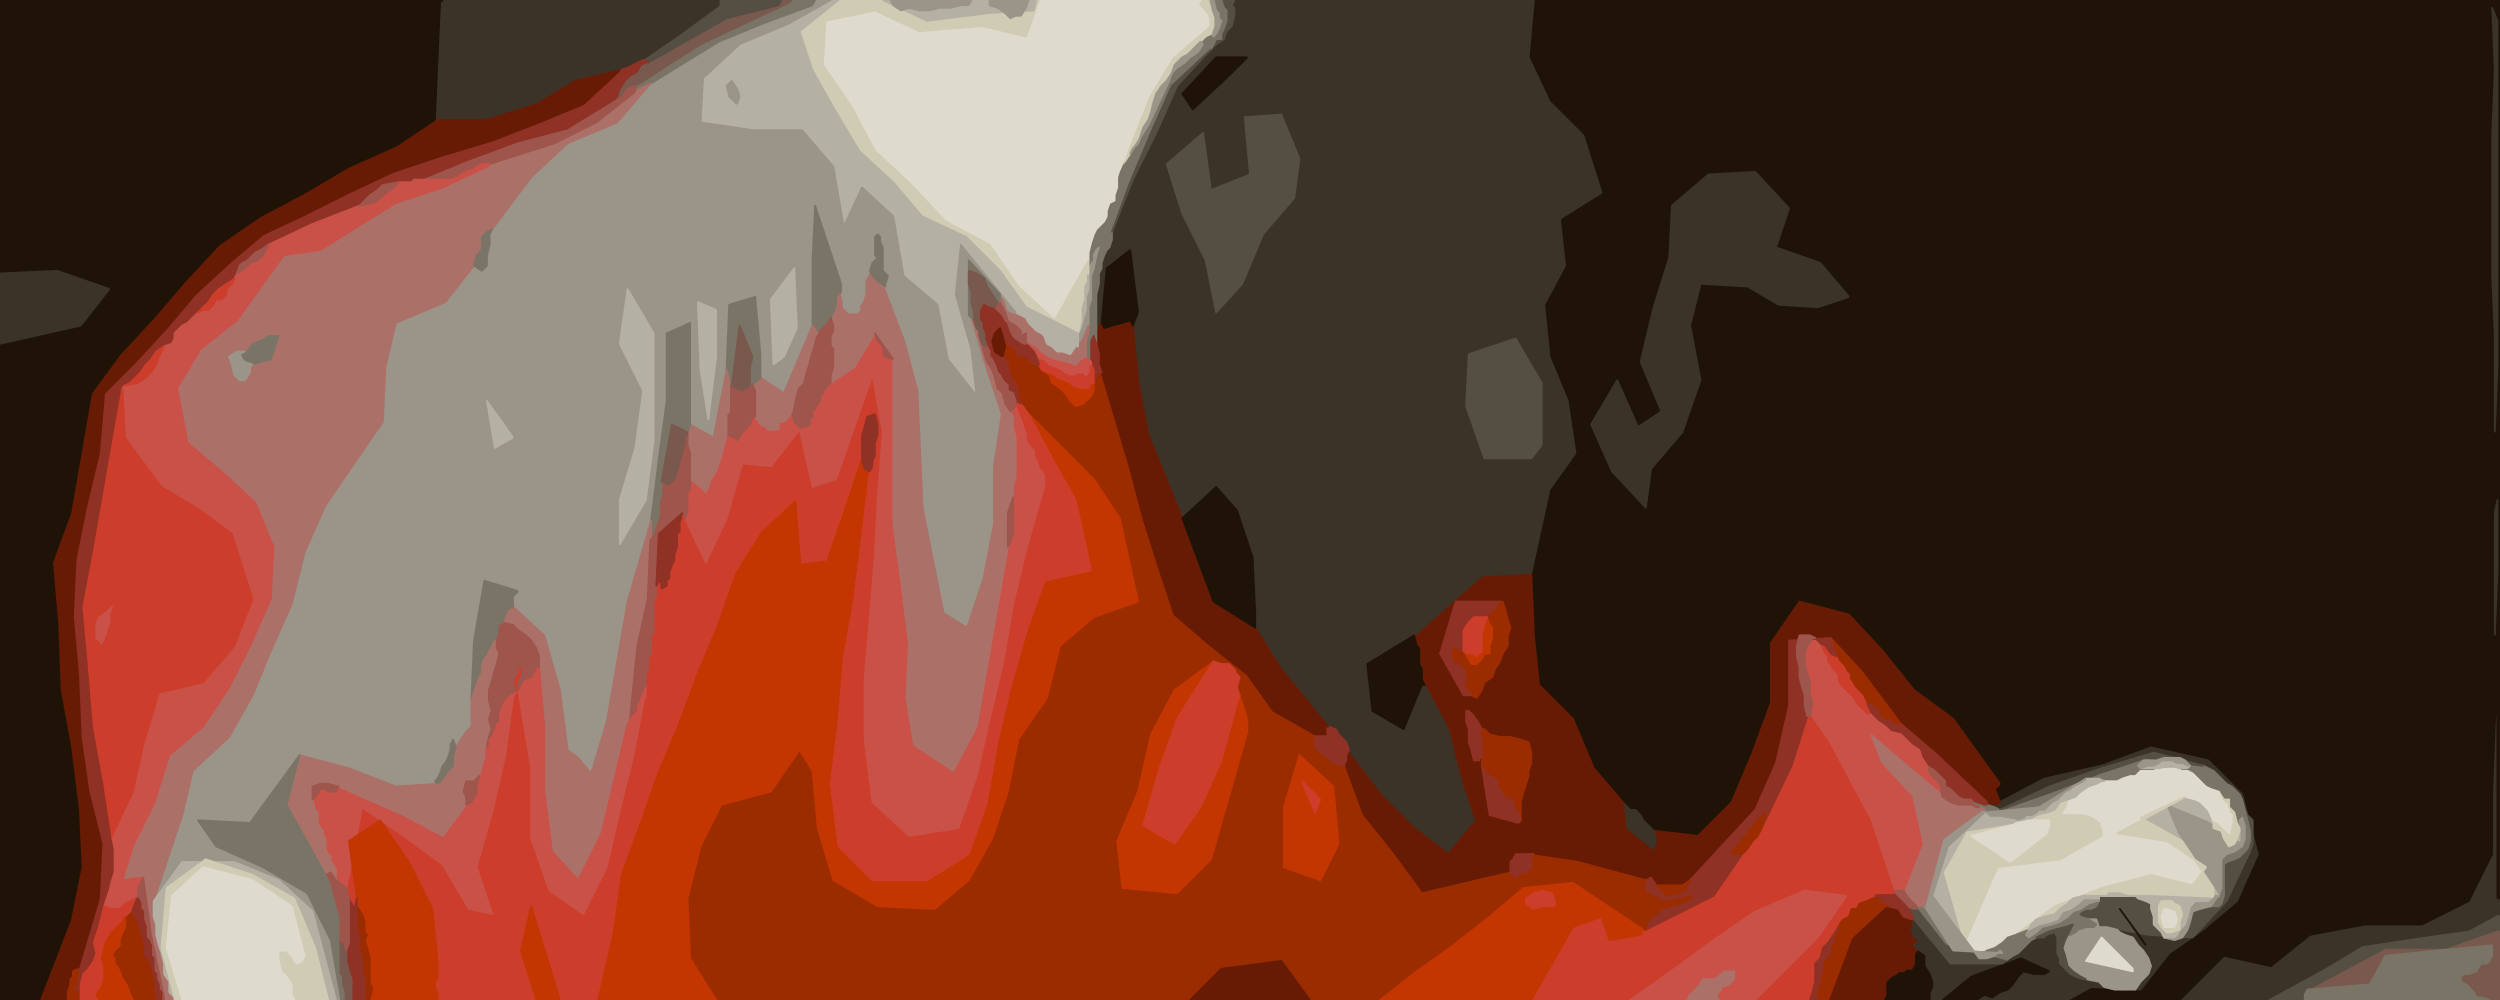 <svg xmlns="http://www.w3.org/2000/svg" viewBox="0 0 960 384">
    <path d="m0 0h960v384h-960z" style="fill:#1f1307" />
    <g style="stroke-linejoin:round;stroke-width:.7">
        <path d="m959 384h1v-1.5-1.5-2-2-2.5-2.5-2-2-2.5-2.5-2-2-1-1h-.5-.5l-10 3.5-10 3.5h-11.5-11.5l-15 8-15 8 12-1 12-1 3-5.5 3-5.5 10-1 10-1 10.5-1 10.5-1v2 2l-.5 1-.5 1-.5.5-.5.5h-1-1l-.5.5-.5.5-.5 1-.5 1-1.5.5-1.5.5h-1-1l-.5.5-.5.5v1 1l1 .5 1 .5.5.5.5.5.5.5.5.5.5.5.5.5.5 1 .5 1h1 1l1.5.5 1.5.5h1.5 1.5" style="fill:#79584d;stroke:#79584d" />
        <path d="m959 357h1v-1.5-1.5-1.5-1.5h-.5-.5l-5.5 3-5.5 3-10.5 1.5-10.5 1.5-10 1.5-10 1.5-7.5 4.5-7.5 4.5-11 6-11 6h3 3 2 2 2.5 2.5v-1-1l.5-1 .5-1 15-8 15-8h11.5 11.5l10-3.5 10-3.5" style="fill:#544f42;stroke:#544f42" />
        <path d="m959 351h1v-1.5-1.5-1.5-1.5h-.5-.5v-13-13-13.5-13.5-13.5-13.5l-.5 6.5-.5 6.5-.5 13-.5 13v12 12l-4.5 9-4.5 9-9 4.5-9 4.5h-11-11l-10.5 2-10.5 2-7.5 6-7.5 6-9-2-9-2-8.5 8.5-8.5 8.5h1.5 1.5 2 2 2 2 2.5 2.5 2 2 2.5 2.5 2 2 2 2l11-6 11-6 7.5-4.5 7.5-4.5 10-1.5 10-1.5 10.5-1.5 10.5-1.5 5.5-3 5.5-3" style="fill:#3b3327;stroke:#3b3327" />
        <path d="m959 345h1v-12.5-12.5-13.5-13.5-13-13-13.5-13.5-13.5-13.5-13-13-13.5-13.5-13.5-13.5-13-13-13.5-13.5-13.5-13.5-13-13-13.5-13.5h-13-13-13.5-13.5-13.5-13.5-13-13-13.5-13.5-13.5-13.5-13-13-13.5-13.5-13.5-13.5-13-13-13.5-13.5-13-13-13.5-13.5-12.5-12.5l-1 11-1 11 4 8.5 4 8.5 6.5 6.5 6.5 6.5 3.5 11 3.5 11-8 5-8 5 1 9 1 9-4 7.5-4 7.5 1 10 1 10 3.5 8.5 3.5 8.5 1.5 10 1.5 10-5 7-5 7-3.5 16-3.5 16 .5 12 .5 12 1 9.5 1 9.5 6.5 6.5 6.5 6.5 4 9.5 4 9.5 6 7 6 7 1 1 1 1h1 1l.5.5.5.5.5.5.5.5.5 1 .5 1 1 1 1 1 1 1 1 1 8.5 1 8.5 1 6.5-6.5 6.5-6.5 4-9.5 4-9.5 3.5-9.5 3.5-9.5v-11.5-11.5l5.5-8 5.5-8 9.5 2.5 9.5 2.5 6.5 7 6.5 7 6 7.5 6 7.5 7.5 5.5 7.5 5.5 9 12.5 9 12.5-1 1-1 1 1 2.5 1 2.5 8.5-4.5 8.5-4.5 11-2.5 11-2.5 9.5-3.5 9.5-3.5 11 2.5 11 2.5 6.5 6.5 6.5 6.5 3 11.5 3 11.5-4 9-4 9-6.5 5.5-6.5 5.5-6.5 4.5-6.5 4.5-5.5 7-5.5 7-9.5-.5-9.5-.5-4.5 2.5-4.5 2.5h3 3 2 2 2.5 2.5 2 2 2 2 2.5 2.5 2 2 2.5 2.5 2 2 1 1l8.5-8.5 8.5-8.5 9 2 9 2 7.5-6 7.5-6 10.5-2 10.5-2h11 11l9-4.5 9-4.5 4.5-9 4.5-9v-12-12l.5-13 .5-13 .5-6.5.5-6.5v13.5 13.5 13.5 13.5 13 13" style="fill:#1f1307;stroke:#1f1307" />
        <g style="fill:#3b3327;stroke:#3b3327">
            <path d="m958 244l1-25v-13.5-13.5l-.5 2.5-.5 2.5v13.5 13.5 10 10" />
            <path d="m958 166l1-25v-13.5-13.5-13-13-13.5-13.5-13.5-13.5-13-13l-1-2.5-1-2.5.5 12 .5 12-.5 12.5-.5 12.5v13.5 13.5 13.5 13.5l.5 11.5.5 11.5v13.5 13.5 5 5" />
        </g>
        <path d="m957 363l-21 2-10 1-10 1-3 5.5-3 5.5-12 1-12 1-.5 1-.5 1v1 1h13.5 13.5 13 13 9 9l-1.5-.5-1.5-.5h-1-1l-.5-1-.5-1-.5-.5-.5-.5-.5-.5-.5-.5-.5-.5-.5-.5-1-.5-1-.5v-1-1l.5-.5.5-.5h1 1l1.5-.5 1.5-.5.5-1 .5-1 .5-.5.5-.5h1 1l.5-.5.5-.5.5-1 .5-1v-2-2" style="fill:#7a7467;stroke:#7a7467" />
        <path d="m867 328l-6-23-6.5-6.5-6.5-6.5-11-2.5-11-2.5-9.5 3.5-9.5 3.5-11 2.5-11 2.5-8.5 4.5-8.5 4.5-1 .5-1 .5-1.5-.5-1.5-.5v.5.5l1.5.5 1.5.5 1 .5 1 .5 9.5-4.5 9.5-4.5 10-3.5 10-3.5 10-3 10-3 9.5 2.5 9.5 2.5 1 .5 1 .5 1 .5 1 .5 1 1 1 1 .5.5.5.5.5.5.5.5.5.5.5.5 1 .5 1 .5 1 1 1 1 .5.5.5.5.5 1 .5 1 .5 2 .5 2 .5 1 .5 1 1 1 1 1v2.5 2.5 2 2l-.5 1.5-.5 1.5-4.5 9.5-4.5 9.5-6.5 7-6.5 7-8.5-.5-8.5-.5-8-1.5-8-1.5 2 .5 2 .5.5.5.5.5 1 .5 1 .5 1.5.5 1.5.5 1 1.5 1 1.5 1 1 1 1 1 1.5 1 1.5.5 1.5.5 1.5-.5 1.5-.5 1.5-1.5 1.5-1.5 1.5-1 1.5-1 1.5h-2-2-2-2l-2-.5-2-.5-1-1-1-1-2.5-.5-2.5-.5h-.5-.5l-1.5-.5-1.5-.5-1-.5-1-.5-1-1-1-1-.5-.5-.5-.5-.5-.5-.5-.5v-1-1l-.5-1-.5-1v-2-2-1-1l-.5-1-.5-1-1.5.5-1.5.5-.5.5-.5.5h-1.5-1.5l-1 .5-1 .5-1 1-1 1-.5.5-.5.5-.5.5-.5.5-.5.5-.5.5-1 .5-1 .5-1.5 1-1.5 1-.5.5-.5.5h-10-10l-7-8.5-7-8.5h-.5-.5v1.5 1.5l-.5.5-.5.5.5.5.5.5v1 1l1 .5 1 .5-.5.5-.5.5-.5.5-.5.5 1 1 1 1 1.5 1 1.5 1v2 2l1 1.5 1 1.5.5 1.5.5 1.5v1 1l-.5 1-.5 1v1.5 1.5h2 2 .5.5l5.5-4.5 5.5-4.5 9.5-3.5 9.5-3.5 5.5 2.5 5.5 2.5-1 .5-1 .5h-2-2l-2-.5-2-.5-1 1-1 1-1 1.5-1 1.5-1 1-1 1-1.5.5-1.5.5-1.5 1-1.5 1-1.5-.5-1.5-.5-1.5 1-1.5 1h2.5 2.5 2.5 2.5 2 2 2 2 2.5 2.5 2 2 2.5 2.5 1.5 1.5l4.5-2.5 4.5-2.5 9.5.5 9.5.5 5.5-7 5.5-7 6.5-4.5 6.5-4.5 6.5-5.5 6.5-5.5 4-9 4-9" style="fill:#3b3327;stroke:#3b3327" />
        <path d="m864 327l1-3v-2-2-2.5-2.5l-1-1-1-1-.5-1-.5-1 .5 2 .5 2 .5 2 .5 2v2 2l-.5 1.5-.5 1.5-1 1-1 1-.5.5-.5.5-1 .5-1 .5-1.5.5-1.5.5-.5.5-.5.5v1.5 1.5 2 2 1 1 1.5 1.5l-.5 1.5-.5 1.5-.5.5-.5.5h-1.5-1.5l-2 .5-2 .5-1.5.5-1.5.5-.5 2-.5 2-.5 1.5-.5 1.5-1 1.5-1 1.5-1.5.5-1.5.5-2-.5-2-.5-.5-1-.5-1-1-1-1-1-.5-.5-.5-.5v-1.5-1.5l-.5-1.5-.5-1.5v-1-1l-1-.5-1-.5-1.5-.5-1.5-.5-.5-.5-.5-.5h-1.5-1.5l-1.5-.5-1.5-.5h-1-1-1-1l-.5.5-.5.5h-1.5-1.5v.5.5.5.5l-.5 1-.5 1-1 .5-1 .5h-1-1l-1 .5-1 .5-.5.5-.5.5.5.5.5.5 1.5.5 1.5.5h1.5 1.5l.5 1.5.5 1.5h1.5 1.5l8 1.5 8 1.5 8.5.5 8.5.5 6.5-7 6.5-7 4.5-9.5 4.5-9.5" style="fill:#544f42;stroke:#544f42" />
        <path d="m863 326l1-3v-2-2l-.5-2-.5-2-.5-2-.5-2-.5-2-.5-2-.5-1-.5-1-.5-.5-.5-.5-1-1-1-1-1-.5-1-.5-.5-.5-.5-.5-.5-.5-.5-.5-.5-.5-.5-.5-1-1-1-1-1-.5-1-.5-1-.5-1-.5h-.5-.5l-10.5-1.5-10.5-1.5-9 3-9 3-9 3.5-9 3.5-10 3.5-10 3.5-1-.5-1-.5-1.5-.5-1.5-.5h-.5-.5l-1.5-.5-1.5-.5-1-.5-1-.5.5 1 .5 1 1 .5 1 .5 1 .5 1 .5v.5.5l10.5-1 10.5-1 9-5.5 9-5.5h2.5 2.5l1 .5 1 .5h1.5 1.5 1 1l1-.5 1-.5 1.5-.5 1.5-.5h1 1l.5-.5.5-.5.5-.5.5-.5h1.5 1.5 1 1l1-.5 1-.5h-2-2-1.5-1.5l-.5-.5-.5-.5 1-1 1-1h2.5 2.5l1.5-.5 1.5-.5h2 2 1 1l1 .5 1 .5 1 1 1 1-.5.5-.5.5h-1.5-1.5l-1.5-.5-1.5-.5-2.5.5-2.5.5h1.5 1.5 1.5 1.5l1.5.5 1.5.5h1 1l1 .5 1 .5 1 1 1 1 .5.5.5.5.5.5.5.5.5.5.5.5 1 .5 1 .5 1.5.5 1.5.5 1 1.5 1 1.5h1 1v1.5 1.5l1 1 1 1 .5 2 .5 2 .5 1 .5 1v-1.5-1.5l.5-.5.5-.5.5 1.5.5 1.5v2.5 2.5l-.5 1.5-.5 1.5-1.5 1-1.5 1-1.5.5-1.5.5-.5.5-.5.5-.5.5-.5.5v1 1 1.5 1.5 1 1 1 1 1 1l-.5 1.5-.5 1.5-.5.5-.5.5-1 1.5-1 1.5h1.5 1.5l.5-.5.5-.5.5-1.5.5-1.5v-1.5-1.5-1-1-2-2-1.5-1.5l.5-.5.5-.5 1.5-.5 1.5-.5 1-.5 1-.5.5-.5.5-.5 1-1 1-1" style="fill:#7a7467;stroke:#7a7467" />
        <path d="m861 325l1-3v-2.5-2.5l-.5-1.5-.5-1.5-.5.5-.5.5v1.5 1.5.5.5 2 2l-6-4-6-4-8.5-3.5-8.5-3.5 2.5 6 2.5 6 8 12 8 12 .5-1.5.5-1.5v-1-1-1-1-1-1-1.5-1.5-1-1l.5-.5.5-.5.5-.5.5-.5 1.5-.5 1.5-.5 1.5-1 1.5-1" style="fill:#9a9588;stroke:#9a9588" />
        <path d="m860 323v-4l-.5 1.5-.5 1.5-.5 1-.5 1-1 .5-1 .5-1-1.5-1-1.5-.5-1.5-.5-1.5-1.5-.5-1.5-.5v-1-1l-.5-1.5-.5-1.5-.5-1-.5-1-1-1-1-1-.5-.5-.5-.5-1-.5-1-.5-2-.5-2-.5-8.5 4-8.5 4 8 4.5 8 4.5 6 9 6 9v1.5 1.5h1 1l-8-12-8-12-2.5-6-2.5-6 8.5 3.5 8.5 3.5 6 4 6 4" style="fill:#b5b0a4;stroke:#b5b0a4" />
        <path d="m859 322l1-3v-.5-.5l-.5-1-.5-1-.5-2-.5-2-1-1-1-1v-1.5-1.5h-1-1l-1-1.5-1-1.5.5 1.5.5 1.5 1 1 1 1 .5 1.5.5 1.5.5.5.5.5v1.5 1.5l-.5 2-.5 2-.5-.5-.5-.5-1-1-1-1-.5-.5-.5-.5-1-.5-1-.5-.5-1-.5-1 .5 1.5.5 1.5v1 1l1.5.5 1.5.5.5 1.5.5 1.5 1 1.5 1 1.5 1-.5 1-.5.5-1 .5-1" style="fill:#d0cbb3;stroke:#d0cbb3" />
        <path d="m856 320l1-4v-1.5-1.5l-.5-.5-.5-.5-.5-1.5-.5-1.5-1-1-1-1-.5-1.5-.5-1.5-1.5-.5-1.5-.5-1-.5-1-.5-.5-.5-.5-.5-.5-.5-.5-.5-.5-.5-.5-.5-1-1-1-1-1-.5-1-.5h-1-1l-1.5-.5-1.5-.5h-1.5-1.5-1.5-1.5l-1 .5-1 .5h-1-1-1.5-1.5l-.5.5-.5.5-.5.5-.5.5h-1-1l-1.5.5-1.5.5-1 .5-1 .5h-1-1-1.5-1.5-.5-.5l-1 .5-1 .5-1.5.5-1.5.5-1.5 1-1.5 1-1 1-1 1-1.5.5-1.5.5-.5 1.5-.5 1.5-1 1.5-1 1.5h2 2 2.5 2.5l1.5.5 1.5.5 1.5 1 1.5 1 .5 1.5.5 1.5v1 1l-8 4.5-8 4.5-12 1.5-12 1.5-6.5 15-6.5 15 1 .5 1 .5.5.5.5.5.5.5.5.5 1 .5 1 .5 1.5-1 1.5-1 1.5-.5 1.5-.5 1.5-1 1.5-1 1-1 1-1 1.5-.5 1.5-.5 7.5-5.5 7.5-5.5 9-3.5 9-3.5 9.5-2.5 9.5-2.5 8 2 8 2 2.5-3.5 2.5-3.5-7.5-5-7.5-5-9.5-1.5-9.5-1.5 13-7 13-7 2 .5 2 .5 1 .5 1 .5.5.5.5.5 1 1 1 1 .5 1 .5 1 .5 1 .5 1 1 .5 1 .5.5.5.5.5 1 1 1 1 .5.5.5.5" style="fill:#dfdace;stroke:#dfdace" />
        <path d="m851 345l1-1h-1-1l-.5.5-.5.5-.5.5-.5.5h-2.5-2.5l-1 1-1 1-.5 2-.5 2-.5 1.5-.5 1.5-1 1-1 1-.5 1-.5 1-.5.5-.5.5h-2-2l2 .5 2 .5 1.5-.5 1.5-.5 1-1.5 1-1.5.5-1.5.5-1.5.5-2 .5-2 1.5-.5 1.5-.5 2-.5 2-.5 1-1.5 1-1.5" style="fill:#9a9588;stroke:#9a9588" />
        <path d="m850 341l-12-18-8-4.5-8-4.5 8.5-4 8.5-4-13 7-13 7 9.5 1.5 9.5 1.5 7.5 5 7.5 5-2.5 3.5-2.5 3.5-8-2-8-2-9.5 2.5-9.5 2.5-9 3.5-9 3.5-7.5 5.5-7.5 5.5 2.5-1 2.5-1 .5-1 .5-1 1-1 1-1 1.5-.5 1.5-.5 2-.5 2-.5 1-1 1-1 1.5-1 1.5-1 1-1 1-1 2-.5 2-.5h3 3 9.5 9.5l12 .5 12 .5.5-.5.5-.5v-1.5-1.5" style="fill:#d0cbb3;stroke:#d0cbb3" />
        <path d="m848 346l1-1-12-.5-12-.5h-9.5-9.5 1.5 1.5l.5-.5.5-.5h1 1 1 1l1.5.5 1.5.5h1.5 1.5l.5.5.5.5 1.5.5 1.5.5 1 .5 1 .5v1 1l.5 1.5.5 1.5v1.5 1.5l.5.5.5.5 1 1 1 1 .5 1 .5 1h2 2l.5-.5.5-.5.5-1 .5-1-1.5.5-1.5.5h-1-1l-.5-.5-.5-.5-.5-.5-.5-.5-.5-1-.5-1v-1-1-1-1-1-1l.5-1 .5-1h1 1 1 1l.5.5.5.5 1 .5 1 .5.5 1.5.5 1.5-.5 1.5-.5 1.5v1.5 1.5l1-1 1-1 .5-1.5.5-1.5.5-2 .5-2 1-1 1-1h2.5 2.5" style="fill:#b5b0a4;stroke:#b5b0a4" />
        <path d="m845 294h1l-9.5-2.5-9.5-2.5-10 3-10 3-10 3.5-10 3.5-9.5 4.5-9.5 4.5 10-3.5 10-3.5 9-3.5 9-3.5 9-3 9-3 10.5 1.5 10.5 1.5" style="fill:#544f42;stroke:#544f42" />
        <path d="m840 295l1-1h-.5-.5l-1-.5-1-.5h-1-1l-1-.5-1-.5h-1-1-1-1l-.5.5-.5.5-1 .5-1 .5h-1-1l-1.5.5-1.5.5h1.5 1.5 2 2l2.5-.5 2.5-.5 1.5.5 1.5.5h1.5 1.5" style="fill:#b5b0a4;stroke:#b5b0a4" />
        <path d="m840 294h1l-1-1-1-1-1-.5-1-.5h-1-1-2-2l-1.5.5-1.5.5h-2.5-2.5l-1 1-1 1 .5.5.5.5 1.5-.5 1.5-.5h1 1l1-.5 1-.5.5-.5.5-.5h1 1 1 1l1 .5 1 .5h1 1l1 .5 1 .5" style="fill:#9a9588;stroke:#9a9588" />
        <path d="m837 354l1-3-.5-1.5-.5-1.5-1-.5-1-.5-.5-.5-.5-.5h-1-1-1-1l-.5 1-.5 1v1 1 1 1 1 1l.5 1 .5 1 .5.5.5.5.5.5.5.5h1 1l1.5-.5 1.5-.5v-1.5-1.5" style="fill:#d0cbb3;stroke:#d0cbb3" />
        <path d="m835 356l1-3-.5-1.5-.5-1.5-2-.5-2-.5-.5 1.5-.5 1.5.5 2 .5 2h2 2" style="fill:#dfdace;stroke:#dfdace" />
        <path d="m825 374l1-3-.5-1.5-.5-1.5-1-1.5-1-1.5-1-1-1-1-1-1.5-1-1.5-1.5-.5-1.5-.5-1-.5-1-.5-.5-.5-.5-.5-2-.5-2-.5h-1.5-1.5l-.5-1.5-.5-1.5h-1.5-1.5l1.5 1 1.5 1-.5.5-.5.5h-1.5-1.5l-1.5.5-1.5.5-.5.5-.5.5-1 .5-1 .5h-.5-.5l-.5 1-.5 1-.5 1.5-.5 1.5.5 1.5.5 1.5.5 2 .5 2 1 1 1 1 1.5 1 1.5 1 1 .5 1 .5 2.5.5 2.5.5 1 1 1 1 2 .5 2 .5h2 2 2 2l1-1.5 1-1.5 1.5-1.5 1.5-1.5" style="fill:#9a9588;stroke:#9a9588" />
        <path d="m824 363l-10-14 4 5.5 4 5.5 1 1.5 1 1.5" style="fill:#1f1307;stroke:#1f1307" />
        <path d="m819 372l-12-12-3 4.5-3 4.5 9 2 9 2v-.5-.5" style="fill:#dfdace;stroke:#dfdace" />
        <path d="m807 321v-2l-.5-1.5-.5-1.5-1.5-1-1.5-1-1.5-.5-1.5-.5h-2.5-2.5-2-2l1-1.5 1-1.5.5-1.5.5-1.5-1.5.5-1.5.5-1 1.5-1 1.5-1.5.5-1.5.5-2 .5-2 .5-1.5 1-1.5 1h2 2 1 1 1 1v1 1l-.5 1.5-.5 1.5-7 5.5-7 5.5-7.5-5-7.5-5 11-3 11-3h-2.5-2.5l-.5.5-.5.5-9 1.5-9 1.5-4.5 8-4.5 8 4 14 4 14 6.5-15 6.5-15 12-1.5 12-1.5 8-4.5 8-4.5" style="fill:#d0cbb3;stroke:#d0cbb3" />
        <path d="m807 300h1l-1-.5-1-.5h-2.5-2.5l-.5.5-.5.5-1 .5-1 .5-1 .5-1 .5-.5.5-.5.5-1 .5-1 .5-1 1-1 1-.5.5-.5.5-1 .5-1 .5-1 1-1 1-.5.5-.5.5h-1-1l-.5.5-.5.5-1 .5-1 .5h-1-1l-.5.5-.5.5-1.5.5-1.5.5h2.5 2.5l1.5-1 1.5-1 2-.5 2-.5 1.5-.5 1.5-.5 1-1.5 1-1.5 1.5-.5 1.5-.5 1.5-.5 1.5-.5 1-1 1-1 1.5-1 1.5-1 1.5-.5 1.5-.5 1-.5 1-.5" style="fill:#b5b0a4;stroke:#b5b0a4" />
        <path d="m805 348l1-2h-.5-.5l-1.5.5-1.5.5-1.5 1-1.5 1-1.5.5-1.5.5-1 1-1 1-1.5 1-1.5 1-1.5.5-1.5.5-2 .5-2 .5-1 1-1 1-1.5 1-1.5 1-.5-.5-.5-.5.5-1 .5-1-2.5 1-2.5 1-1.5.5-1.5.5-1 1-1 1-1.5 1-1.5 1-1.5.5-1.5.5-1.5 1-1.5 1v.5.5h1.5 1.5l1.5-.5 1.5-.5 1-1 1-1 .5.5.5.5-9.5-.5-9.5-.5-5.5-8.5-5.5-8.5h-1.5-1.5v.5.5l5.5 7 5.5 7 11.5 3 11.5 3 1.5-1 1.5-1 1-.5 1-.5.5-.5.5-.5.5-.5.5-.5.5-.5.5-.5 1-1 1-1 1-.5 1-.5 2-1 2-1 1.5-.5 1.5-.5 2-.5 2-.5 1.5-.5 1.5-.5-1 2-1 2h.5.5l1-.5 1-.5.5-.5.5-.5 1.5-.5 1.5-.5h1.5 1.5l.5-.5.5-.5-1.5-1-1.5-1-1.5-.5-1.5-.5-.5-.5-.5-.5.5-.5.5-.5 1-.5 1-.5h1 1l1-.5 1-.5" style="fill:#7a7467;stroke:#7a7467" />
        <path d="m805 346h1v-.5-.5h-.5-.5-2.5-2.5l-1 1-1 1-1.5 1-1.5 1-1.5.5-1.5.5-1 1.5-1 1.5-1.5.5-1.5.5-2 .5-2 .5-2 1-2 1-.5 1-.5 1 .5.5.5.5 1.5-1 1.5-1 1-1 1-1 2-.5 2-.5 1.5-.5 1.5-.5 1.5-1 1.5-1 1-1 1-1 1.5-.5 1.5-.5 1.5-1 1.5-1 1.5-.5 1.5-.5" style="fill:#9a9588;stroke:#9a9588" />
        <path d="m805 345h1v-.5-.5h-3-3l-2 .5-2 .5-1 1-1 1-1.5 1-1.5 1-1 1-1 1-2 .5-2 .5-1.5.5-1.5.5-1 1-1 1-.5 1-.5 1 2-1 2-1 2-.5 2-.5 1.5-.5 1.5-.5 1-1.5 1-1.5 1.5-.5 1.5-.5 1.5-1 1.5-1 1-1 1-1h2.5 2.5" style="fill:#b5b0a4;stroke:#b5b0a4" />
        <path d="m800 376h1l-1-.5-1-.5-1.5-1-1.5-1-1-1-1-1-.5-2-.5-2-.5-1.5-.5-1.5.5-1.5.5-1.5.5-1 .5-1 1-2 1-2-1.5.5-1.5.5-2 .5-2 .5-1.5.5-1.5.5-2 1-2 1h1.5 1.5l.5-.5.5-.5 1.5-.5 1.5-.5.5 1 .5 1v1 1 2 2l.5 1 .5 1v1 1l.5.5.5.5.5.5.5.5 1 1 1 1 1 .5 1 .5 1.5.5 1.5.5" style="fill:#544f42;stroke:#544f42" />
        <path d="m800 300l1-1-9 5.5-9 5.5-10.5 1-10.5 1 1 1 1 1h2 2l3 .5 3 .5 1.5-.5 1.5-.5.5-.5.5-.5h1 1l1-.5 1-.5.5-.5.5-.5h1 1l.5-.5.5-.5 1-1 1-1 1-.5 1-.5.5-.5.5-.5 1-1 1-1 1-.5 1-.5.5-.5.5-.5 1-.5 1-.5 1-.5 1-.5" style="fill:#9a9588;stroke:#9a9588" />
        <path d="m787 373l-11-5-9.5 3.5-9.5 3.5-5.5 4.5-5.5 4.5h2 2 2.5 2.5 2 2l1.5-1 1.5-1 1.5.5 1.5.5 1.5-1 1.5-1 1.5-.5 1.5-.5 1-1 1-1 1-1.5 1-1.5 1-1 1-1 2 .5 2 .5h2 2l1-.5 1-.5" style="fill:#1f1307;stroke:#1f1307" />
        <path d="m786 320l1-3v-1-1h-1-1-1-1-2-2l-11 3-11 3 7.5 5 7.5 5 7-5.5 7-5.5" style="fill:#dfdace;stroke:#dfdace" />
        <path d="m773 316l1-1-3-.5-3-.5h-2-2l-1-1-1-1-7 6.5-7 6.5-3 9.5-3 9.5 9 12 9 12v-.5-.5l-1-.5-1-.5-.5-.5-.5-.5-.5-.5-.5-.5-1-.5-1-.5-4-14-4-14 4.5-8 4.5-8 9-1.5 9-1.5" style="fill:#b5b0a4;stroke:#b5b0a4" />
        <path d="m769 370l1-1-11.5-3-11.5-3-5.5-7-5.5-7h-.5-.5l-1.5-.5-1.5-.5 1 1.5 1 1.5.5 1 .5 1 7 8.5 7 8.5h10 10" style="fill:#544f42;stroke:#544f42" />
        <path d="m769 366l-1-1-1 1-1 1-1.5.5-1.5.5h-1.5-1.5l-9-12-9-12 3-9.5 3-9.5 7-6.5 7-6.5v-.5-.5h-.5-.5l-7.5 5.5-7.5 5.5-3.5 13-3.5 13 5.5 8.5 5.5 8.5 9.5.5 9.5.5" style="fill:#9a9588;stroke:#9a9588" />
        <path d="m768 301l-18-25-7.5-5.5-7.5-5.5-6-7.5-6-7.5-6.5-7-6.5-7-9.5-2.5-9.5-2.5-5.5 8-5.5 8v11.5 11.5l-3.5 9.5-3.5 9.5-4 9.5-4 9.5-6.5 6.5-6.5 6.5-8.5-1-8.5-1 .5 2 .5 2-.5 1.5-.5 1.5-5-4-5-4-.5-4.5-.5-4.5-6-7-6-7-4-9.5-4-9.5-6.5-6.5-6.5-6.5-1-9.5-1-9.5-.5-12-.5-12-9.5.5-9.5.5-13 11.5-13 11.5.5 2 .5 2 .5.5.5.5v1 1 1 1 1 1l.5 1 .5 1v1 1 1 1l.5 1 .5 1 4.5 8.5 4.5 8.5 2.5 10 2.5 10 2.5 7.5 2.5 7.5-5 6-5 6-6.5-5-6.5-5-6-6-6-6-6.5-8.5-6.5-8.5-.5 1-.5 1v1 1l-.5 1-.5 1 3.5 9.5 3.5 9.5 6 7.5 6 7.5 5.5 7.5 5.5 7.5 17-4 17-4v-2-2l.5-.5.5-.5.5-1 .5-1h2 2l10 1.5 10 1.5 13 3.5 13 3.5 1-.5 1-.5 1 1.5 1 1.5h2.5 2.5 2.5 2.5l1.5-1 1.5-1 6-6.5 6-6.5 6.5-7 6.5-7 4-9 4-9 2.5-11 2.5-11v-12.5-12.5l8-.5 8-.5 6 6.5 6 6.5 7.5 10 7.5 10 7 6 7 6 9.5 9 9.5 9 1.5.5 1.5.5 1-.5 1-.5-1-2.5-1-2.5 1-1 1-1" style="fill:#671b05;stroke:#671b05" />
        <path d="m762 309h1v-.5-.5l-9.5-9-9.5-9-7-6-7-6h-.5-.5l-1-.5-1-.5-.5-.5-.5-.5h-1-1l-.5-.5-.5-.5-.5-.5-.5-.5v-1-1l-1-.5-1-.5-.5-.5-.5-.5-1.5-.5-1.5-.5.5 1.5.5 1.5.5 1 .5 1 1.5 1.5 1.5 1.5 1.5 1 1.5 1 1 1 1 1 2 .5 2 .5 1 1 1 1 1 1 1 1 1.5 1 1.5 1 .5 1.5.5 1.5 1 1.5 1 1.5 1.5 1 1.5 1 1 1 1 1 .5.5.5.5.5.5.5.5v1 1l1 .5 1 .5.5.5.5.5.5.5.5.5.5.5.5.5 1 .5 1 .5h1.5 1.5l1 .5 1 .5 1.5.5 1.5.5" style="fill:#903125;stroke:#903125" />
        <path d="m761 311h1l-1-.5-1-.5h-.5-.5l-1-.5-1-.5h-2.5-2.5l-1.5-.5-1.5-.5-1.5-1-1.5-1-.5-1.5-.5-1.5h-.5-.5l-6.5-5.5-6.5-5.5-7-6-7-6 2.5 6.5 2.5 6.5 6 6.5 6 6.5 2 9 2 9-3.5 9-3.5 9 1 1.5 1 1.5 1.5 1.5 1.5 1.5h1.5 1.5l3.5-13 3.5-13 7.5-5.5 7.5-5.5" style="fill:#ab7169;stroke:#ab7169" />
        <path d="m759 310h1l-1-.5-1-.5-.5-1-.5-1h-1.5-1.5l-1-.5-1-.5-.5-.5-.5-.5-.5-.5-.5-.5-.5-.5-.5-.5-1-.5-1-.5v-1-1l-.5-.5-.5-.5-.5-.5-.5-.5-1-1-1-1-1.5-1-1.5-1v1 1l.5 1 .5 1 .5.5.5.5.5.5.5.5.5.5.5.5.5 1 .5 1 .5 1.5.5 1.5 1.5 1 1.5 1 1.5.5 1.5.5h2.5 2.5l1 .5 1 .5" style="fill:#9d554c;stroke:#9d554c" />
        <path d="m744 303h1l-.5-1-.5-1-.5-.5-.5-.5-.5-.5-.5-.5-.5-.5-.5-.5-.5-1-.5-1v-1-1l-1-1.5-1-1.5-.5-1.5-.5-1.5-1.5-1-1.5-1-1-1-1-1-1-1-1-1-2-.5-2-.5-1-1-1-1-1.5-1-1.5-1-1.5-1.5-1.5-1.5h-.5-.5l-1-1-1-1-.5-.5-.5-.5-.5-.5-.5-.5-.5-1-.5-1-.5-.5-.5-.5-.5-.5-.5-.5-.5-.5-.5-.5-.5-.5-.5-.5-.5-.5-.5-.5-.5-1-.5-1v-1-1l-.5-.5-.5-.5-.5-.5-.5-.5-.5-1-.5-1-.5-.5-.5-.5v-1-1l-.5-.5-.5-.5-.5-1-.5-1-.5-1-.5-1-1-1-1-1h-.5-.5l-1 1.5-1 1.5-.5 1.5-.5 1.5v2 2l.5 2 .5 2 .5 1.5.5 1.5v2.5 2.5l.5 1.5.5 1.5-.5 2.5-.5 2.5 3.5 5 3.5 5 4 7.5 4 7.5 4 7.5 4 7.5 4.5 13.5 4.5 13.5h2 2l3.5-9 3.5-9-2-9-2-9-6-6.5-6-6.5-2.5-6.5-2.5-6.5 7 6 7 6 6.5 5.5 6.5 5.5" style="fill:#c95148;stroke:#c95148" />
        <path d="m742 379v-2l-.5-1.5-.5-1.5-1-1.5-1-1.5v-2-2l-1.5-1-1.5-1-.5.5-.5.5v2 2l-.5 1-.5 1h-1-1l-.5.5-.5.5h-1-1l-.5.5-.5.5-1 .5-1 .5-.5.5-.5.5-.5.5-.5.5v1 1 1.5 1.5l-.5 1-.5 1h1.5 1.5 2.5 2.5 2 2 2.5 2.5.5.5v-1.5-1.5l.5-1 .5-1" style="fill:#1f1307;stroke:#1f1307" />
        <path d="m735 366l1-1-1-1-1-1 .5-.5.5-.5.5-.5.5-.5-1-.5-1-.5v-1-1l-.5-.5-.5-.5.5-.5.5-.5v-1.5-1.5l-1.5-.5-1.5-.5-1-1.5-1-1.5-2-.5-2-.5h-.5-.5l-6.5 6-6.5 6-4.5 12-4.5 12h3.5 3.5 2 2 2.5 2.5 2 2 .5.5l.5-1 .5-1v-1.5-1.5-1-1l.5-.5.5-.5.5-.5.5-.5 1-.5 1-.5.5-.5.5-.5h1 1l.5-.5.5-.5h1 1l.5-1 .5-1v-2-2" style="fill:#671b05;stroke:#671b05" />
        <path d="m735 349h1v-.5-.5l-1.5-1.5-1.5-1.5-1-1.5-1-1.5h-2-2v.5.5l1 1 1 1 .5.5.5.5 1 1 1 1 1.5.5 1.5.5" style="fill:#9d554c;stroke:#9d554c" />
        <path d="m734 353h1l-.5-1-.5-1-1-1.5-1-1.5-1-1-1-1-.5-.5-.5-.5-1-1-1-1h-.5-.5-1.5-1.5-1.5-1.5l-.5 1-.5 1h1.5 1.5v.5.5h-1-1l.5.5.5.5h1 1l1 .5 1 .5 2 .5 2 .5 1 1.5 1 1.5 1.5.5 1.5.5" style="fill:#903125;stroke:#903125" />
        <path d="m729 278h1l-7.5-10-7.5-10-6-6.5-6-6.5.5 2 .5 2 .5 1 .5 1v.5.5l.5 1 .5 1 .5.5.5.5.5.5.5.5.5 1 .5 1 .5.5.5.5v1 1l.5.5.5.5.5 1 .5 1 .5.5.5.5.5.5.5.5.5.5.5.5.5 1 .5 1 1.5.5 1.5.5.5.5.5.5 1 .5 1 .5v1 1l.5.5.5.5.5.5.5.5h1 1l.5.5.5.5 1 .5 1 .5" style="fill:#9a2c00;stroke:#9a2c00" />
        <path d="m726 343h1v-.5-.5l-4.5-13.5-4.5-13.5-4-7.5-4-7.5-4-7.5-4-7.5-3.5-5-3.5-5h-.5-.5l-3 9.5-3 9.5-6 12.5-6 12.5-.5 1-.5 1-1 1-1 1-1 1.5-1 1.5-1 1-1 1-5.5 8-5.5 8-13 6.5-13 6.5h-.5-.5l-.5 1-.5 1-6 1-6 1-1.5-4.5-1.5-4.5-5.5 2-5.5 2-8 14-8 14h2.5 2.5 2 2 2 2 2.5 2.5 2 2 2.5 2.5 2 2 2.5 2.5 1 1l8.5-6 8.5-6 7.5-5.5 7.5-5.5 8-5.5 8-5.5 9.5-4 9.5-4 8 1 8 1-5.5 8-5.5 8-12 12-12 12h1.5 1.5 2.5 2.5 2 2 2.5 2.5 2 2l.5-1.5.5-1.5.5-2 .5-2v-2-2-1.5-1.5l1-1 1-1 .5-2 .5-2 1-1 1-1 1-1.5 1-1.5 1-1.5 1-1.5.5-1 .5-1 .5-.5.5-.5 1-.5 1-.5.5-1.5.5-1.5h1 1l.5-1 .5-1 1.5-.5 1.5-.5 1-.5 1-.5.5-1 .5-1h1.5 1.5 1.5 1.5" style="fill:#cc3e2b;stroke:#cc3e2b" />
        <path d="m724 348h1l-1-.5-1-.5h-1-1l-.5-.5-.5-.5h1 1v-.5-.5h-1.5-1.5l-1 .5-1 .5-1.5.5-1.5.5-.5 1-.5 1h-1-1l-.5 1.5-.5 1.5-1 .5-1 .5-.5.5-.5.5-.5 1-.5 1-.5 1-.5 1-.5 1-.5 1v1 1l-.5.5-.5.5v1.5 1.5l-1 1-1 1-.5.5-.5.5v1.5 1.5l-.5 1.5-.5 1.5v1 1l-.5 1-.5 1-.5 1.5-.5 1.5.5 1 .5 1h2 2l4.5-12 4.5-12 6.5-6 6.5-6" style="fill:#9a2c00;stroke:#9a2c00" />
        <path d="m717 274h1l-.5-1-.5-1-.5-1.5-.5-1.5-.5-1-.5-1-.5-.5-.5-.5-.5-.5-.5-.5-.5-.5-.5-.5-.5-1-.5-1-.5-.5-.5-.5v-1-1l-.5-.5-.5-.5-.5-1-.5-1-.5-.5-.5-.5-.5-.5-.5-.5-.5-1-.5-1-1-.5-1-.5-1-1.5-1-1.5-1-.5-1-.5.5 1 .5 1 .5 1 .5 1 .5.5.5.5v1 1l.5.5.5.5.5 1 .5 1 .5.5.5.5.5.5.5.5v1 1l.5 1 .5 1 .5.5.5.5.5.5.5.5.5.5.5.5.5.5.5.5.5.5.5.5.5 1 .5 1 .5.5.5.5.5.5.5.5 1 1 1 1" style="fill:#cc3e2b;stroke:#cc3e2b" />
        <path d="m710 114l-11-13-8.5-3-8.5-3 2.5-7.5 2.5-7.5-6.5-7-6.5-7-9 .5-9 .5-7 6-7 6-.5 10-.5 10-3 9.5-3 9.5-2.5 10.5-2.5 10.5 4 9.5 4 9.5-4.5 3-4.5 3-4-9-4-9-5 8.5-5 8.5 4 9 4 9 6.5 7 6.5 7 1-7.5 1-7.5 6-7 6-7 3.5-10 3.5-10-2-10.5-2-10.5 2-8 2-8 9 .5 9 .5 6 3.5 6 3.5 7.5.5 7.5.5 6-2 6-2" style="fill:#3b3327;stroke:#3b3327" />
        <path d="m709 344l-16-2-9.5 4-9.5 4-8 5.5-8 5.5-7.5 5.5-7.5 5.5-8.5 6-8.5 6h3.5 3.5 2 2 2 2 2.5 2.5 1 1l.5-1 .5-1 .5-.5.5-.5 1-1 1-1 1-1.5 1-1.5h2 2l1-.5 1-.5 1-1 1-1h2 2v1.5 1.5l-1 1-1 1-1.5.5-1.5.5v.5.5l-1 1-1 1 .5 1 .5 1h3.5 3.5 2 2 1.5 1.5l12-12 12-12 5.5-8 5.5-8" style="fill:#c95148;stroke:#c95148" />
        <g style="fill:#903125;stroke:#903125">
            <path d="m705 358l1-2-1 1.5-1 1.5-1 1.5-1 1.5-1 1-1 1-.5 2-.5 2-1 1-1 1v1.5 1.5 2 2l-.5 2-.5 2-.5 1.5-.5 1.5h1.5 1.5l-.5-1-.5-1 .5-1.5.5-1.5.5-1 .5-1v-1-1l.5-1.5.5-1.5v-1.5-1.5l.5-.5.5-.5 1-1 1-1v-1.5-1.5l.5-.5.5-.5v-1-1l.5-1 .5-1" />
            <path d="m705 251l-1-2-.5-2-.5-2-8 .5-8 .5v12.5 12.5l-2.5 11-2.5 11-4 9-4 9-6.5 7-6.5 7-6 6.5-6 6.5-.5 1-.5 1-.5 1-.5 1-1.5.5-1.5.5-2 .5-2 .5-1-1-1-1-1-1-1-1-1-1.5-1-1.5-1 .5-1 .5-.5 1.5-.5 1.5.5 1 .5 1 1.5.5 1.5.5 1.5 1 1.5 1h2 2l1.5-.5 1.5-.5h1 1l1-.5 1-.5h.5.5l-1 1-1 1-1.5.5-1.5.5-2 .5-2 .5-1.5.5-1.5.5-1 1-1 1-1.5 1-1.5 1-.5 2-.5 2 13-6.5 13-6.5 5.5-8 5.5-8h-2-2l.5-1 .5-1 1-1 1-1 1-1.5 1-1.5 1-1 1-1 1-1.5 1-1.5 1-1 1-1 1-1 1-1v.5.5l-.5 1.5-.5 1.5-.5 1.5-.5 1.5 6-12.5 6-12.5 3-9.5 3-9.5-.5-2-.5-2v-2-2l-.5-1.5-.5-1.5-.5-2-.5-2v-2-2l-.5-2-.5-2v-2-2l.5-2 .5-2h2 2l1 .5 1 .5 1 1 1 1 1 .5 1 .5 1 1.5 1 1.5 1 .5 1 .5v-.5-.5" />
        </g>
        <path d="m696 245h1l-1-.5-1-.5h-2-2l-.5 2-.5 2v2 2l.5 2 .5 2v2 2l.5 2 .5 2 .5 1.5.5 1.5v2 2l.5 2 .5 2h.5.5l.5-2.5.5-2.5-.5-1.5-.5-1.5v-2.5-2.5l-.5-1.5-.5-1.5-.5-2-.5-2v-2-2l.5-1.5.5-1.5 1-1.5 1-1.5" style="fill:#9d554c;stroke:#9d554c" />
        <path d="m678 313v-1l-1 1-1 1-1 1-1 1-1 1.5-1 1.5-1 1-1 1-1 1.5-1 1.5-1 1-1 1-.5 1-.5 1h2 2l1-1 1-1 1-1.5 1-1.5 1-1 1-1 .5-1 .5-1 .5-1.5.5-1.5.5-1.5.5-1.5" style="fill:#9a2c00;stroke:#9a2c00" />
        <path d="m666 376v-3h-2-2l-1 1-1 1-1 .5-1 .5h-2-2l-1 1.5-1 1.5-1 1-1 1-.5.5-.5.5-.5 1-.5 1h3 3 2 2 1 1l-.5-1-.5-1 1-1 1-1v-.5-.5l1.5-.5 1.5-.5 1-1 1-1" style="fill:#ab7169;stroke:#ab7169" />
        <g style="fill:#9a2c00;stroke:#9a2c00">
            <path d="m650 344h-1l-1 .5-1 .5h-1-1l-1.5.5-1.5.5h-2-2l-1.5-1-1.5-1-1.5-.5-1.5-.5-.5-1-.5-1 .5-1.5.5-1.5-13-3.5-13-3.5-10-1.5-10-1.5h1.5 1.5l-.5.5-.5.5v.5.5 1.5 1.5l-1 1-1 1h-1-1l-1 1-1 1-1-1-1-1-17 4-17 4-5.5-7.5-5.5-7.5-6-7.5-6-7.5-3.5-9.5-3.5-9.5-2-.5-2-.5-1-1-1-1-.5-.5-.5-.5-1-.5-1-.5-1-1-1-1v-1-1-1.5-1.5l-8-4.5-8-4.5-5-7-5-7-7-5.5-7-5.5-7-6-7-6-3-9-3-9-3-9.5-3-9.5-2.5-9.5-2.5-9.5-5.5-18.5-5.5-18.5h-.5-.5l-1 1.5-1 1.5v.5.5 1.5 1.5l-.5 1-.5 1-1.5 1.5-1.5 1.5-1.5.5-1.5.5-1-1-1-1-1-1.5-1-1.5-1-1-1-1-1.5-1-1.5-1-.5-1.5-.5-1.5-1.5-1-1.5-1-.5-1-.5-1h-.5-.5l-1-.5-1-.5-.5-.5-.5-.5-.5-.5-.5-.5-.5-.5-.5-.5-1 .5-1 .5-.5-1.5-.5-1.5-.5-.5-.5-.5-1-.5-1-.5-1-1.5-1-1.5.5 2 .5 2-.5 2-.5 2 1 1 1 1v1 1l.5 2 .5 2 1 1 1 1 .5 2 .5 2v1 1l.5 1 .5 1 1.5 2 1.5 2 6.5 6.5 6.5 6.5 6 6 6 6 5 7.5 5 7.5 3.5 16 3.5 16-8.5 3-8.5 3-6.5 5.5-6.5 5.5-2.5 10-2.5 10-5.5 8-5.5 8-2 10-2 10-3 9-3 9-4.5 8-4.5 8-6.5 5.5-6.5 5.5-11-.5-11-.5-8.5-5-8.5-5-3-10-3-10-1-11-1-11-2.5-4-2.5-4-5.5 8-5.5 8-9.5 2.5-9.5 2.5-4 8-4 8-2.5 10-2.5 10 .5 11.5.5 11.5 5 8 5 8h13 13 13 13 13.5 13.5 13.5 13.5 13 13 13.5 13.5 11.5 11.5l6-6 6-6 11.5-1.5 11.5-1.5 5.5 7.5 5.5 7.5h2.5 2.5 2.5 2.5 2 2 2.5 2.5 2 2 2 2l7-5.5 7-5.5 7-5 7-5 7-5.5 7-5.5 6.5-5.5 6.5-5.5 9.5-1 9.5-1 13.5 9 13.5 9h.5.5l.5-2 .5-2 1.5-1 1.5-1 1-1 1-1 1.5-.5 1.5-.5 2-.5 2-.5 1.5-.5 1.5-.5 1-1 1-1" />
            <path d="m648 340l1-2-1.5 1-1.5 1h-2.5-2.5-2.5-2.5l1 1 1 1 1 1 1 1 2-.5 2-.5 1.5-.5 1.5-.5.5-1 .5-1" />
        </g>
        <path d="m635 326l1-3-.5-2-.5-2-1-1-1-1-1-1-1-1-.5-1-.5-1-.5-.5-.5-.5-.5-.5-.5-.5h-1-1l-1-1-1-1 .5 4.5.5 4.5 5 4 5 4" style="fill:#3b3327;stroke:#3b3327" />
        <path d="m630 359l1-2-13.5-9-13.5-9-9.5 1-9.5 1-6.5 5.5-6.5 5.5-7 5.5-7 5.5-7 5-7 5-7 5.5-7 5.5h14 14 13.5 13.5 1.5 1.5l8-14 8-14 5.5-2 5.5-2 1.5 4.5 1.5 4.5 6-1 6-1" style="fill:#c33501;stroke:#c33501" />
        <path d="m615 74l-7-22-6.5-6.5-6.5-6.5-4-8.5-4-8.5 1-11 1-11h-12.5-12.5-13.5-13.5-13-13-13.5-13.5-5-5l-.5 1-.5 1 .5.5.5.5v1.5 1.5l-.5 2-.5 2-1 1-1 1-.5 1.5-.5 1.5-1.5 1-1.5 1-1 1-1 1-.5.5-.5.5-6 6.5-6 6.5-4 9-4 9-4.5 9-4.5 9-4 10-4 10v1.5 1.5l-.5 1.5-.5 1.5-.5.5-.5.5-.5 1-.5 1-.5 1.5-.5 1.5v1 1l-.5 1-.5 1v2 2l-.5 2-.5 2v2 2 2 2 1 1 2 2l1-1.5 1-1.5 1-10.5 1-10.5 4.5-3.5 4.5-3.5 1.5 12 1.5 12-1 2.5-1 2.5 1 10.5 1 10.5 2 10.5 2 10.5 6.5 16 6.5 16 6.5-6 6.5-6 4 4.5 4 4.5 3 9 3 9 .5 10.5.5 10.5v.5.5 1 1 1.5 1.5l5 8 5 8 9 11 9 11 1.5.5 1.5.5.5 1 .5 1 .5.5.5.5.5.5.5.5.5.5.5.5.5 1.5.5 1.5 6.5 8.5 6.5 8.5 6 6 6 6 6.5 5 6.5 5 5-6 5-6-2.5-7.5-2.5-7.5-2.5-10-2.5-10-4.5-8.5-4.5-8.5h-.5-.5l-3.5 8.5-3.5 8.5-6-3.5-6-3.5-1-9-1-9 9-5.5 9-5.5 13-11.5 13-11.5 9.5-.5 9.5-.5 3.5-16 3.5-16 5-7 5-7-1.5-10-1.5-10-3.5-8.5-3.5-8.5-1-10-1-10 4-7.5 4-7.5-1-9-1-9 8-5 8-5" style="fill:#3b3327;stroke:#3b3327" />
        <path d="m597 348v-2l-.5-1.5-.5-1.5-2-.5-2-.5-1.5.5-1.5.5-1.5 1-1.5 1v1 1l1.5 1 1.5 1 1.5-.5 1.5-.5h2 2 .5.5" style="fill:#cc3e2b;stroke:#cc3e2b" />
        <path d="m592 171v-24l-5-8.5-5-8.5-9 3-9 3-.5 10-.5 10 3.5 10 3.5 10h9 9l2-2.5 2-2.5" style="fill:#544f42;stroke:#544f42" />
        <path d="m588 333v-3-.5-.5l.5-.5.5-.5h-1.5-1.5-2-2l-.5 1-.5 1-.5.5-.5.5v2 2l1 1 1 1 1-1 1-1h1 1l1-1 1-1" style="fill:#903125;stroke:#903125" />
        <path d="m587 296l1-3v-2-2l-.5-2-.5-2-1.5-.5-1.5-.5-2-.5-2-.5h-2-2l-2-.5-2-.5-1-1-1-1h-.5-.5l-.5 1-.5 1 .5 1 .5 1v1 1 1 1 1.5 1.5 1.5 1.5l.5 1 .5 1 .5.5.5.5.5.5.5.5 1 .5 1 .5.5.5.5.5v1 1l.5.5.5.5.5 1 .5 1 .5.5.5.5.5.5.5.5h1 1v1 1l.5 1 .5 1 .5.5.5.5.5 1.5.5 1.5v-1.5-1.5-2-2l.5-2 .5-2 .5-1.5.5-1.5.5-1.5.5-1.5v-1-1" style="fill:#9a2c00;stroke:#9a2c00" />
        <path d="m583 316l1-1-.5-1.5-.5-1.5-.5-.5-.5-.5-.5-1-.5-1v-1-1h-1-1l-.5-.5-.5-.5-.5-.5-.5-.5-.5-1-.5-1-.5-.5-.5-.5v-1-1l-.5-.5-.5-.5-1-.5-1-.5-.5-.5-.5-.5-.5-.5-.5-.5-.5-1-.5-1 1.5 9.5 1.5 9.5 5.5 1.5 5.5 1.5" style="fill:#903125;stroke:#903125" />
        <path d="m579 244l1-3-.5-1.5-.5-1.5-.5-2-.5-2-.5-1.5-.5-1.5h-.5-.5l-.5.5-.5.5-.5 1-.5 1h-.5-.5l-1 1.5-1 1.5.5 1.5.5 1.5.5.5.5.5v1 1 1 1l-.5 1.5-.5 1.5v1.5 1.5h-1-1l-.5 1-.5 1-1 1-1 1h-1-1l-.5-1-.5-1-1-1.5-1-1.5-1-.5-1-.5-1-.5-1-.5-.5 1.5-.5 1.5.5 2 .5 2h1 1l1 1 1 1 .5 2 .5 2-.5 1.5-.5 1.5 1.5 1.5 1.5 1.5 1 .5 1 .5 1-1.5 1-1.5.5-1.5.5-1.5 1.5-1 1.5-1 .5-1.5.5-1.5 1-1.5 1-1.5.5-1.5.5-1.5 1-1.5 1-1.5v-2-2" style="fill:#9a2c00;stroke:#9a2c00" />
        <path d="m575 232l1-1h-8.5-8.5l-3 10-3 10 4.5 8 4.5 8h1.5 1.5l-1.5-1.5-1.5-1.5.5-1.5.5-1.5-.5-2-.5-2-1-1-1-1h-1-1l-.5-2-.5-2 .5-1.5.5-1.5 1 .5 1 .5 1 .5 1 .5v-2-2-2-2l1-1.5 1-1.5 1-1 1-1h2.5 2.5l1-1.5 1-1.5h.5.5l.5-1 .5-1" style="fill:#903125;stroke:#903125" />
        <path d="m572 248l1-3v-1-1-1-1l-.5-.5-.5-.5-.5-1.5-.5-1.5-.5 1.5-.5 1.5-.5 1.5-.5 1.5v1 1 1 1 1.5 1.5l-.5.5-.5.5-.5.5-.5.5-.5-.5-.5-.5h-1-1l-1-.5-1-.5 1 1.5 1 1.5.5 1 .5 1h1 1l1-1 1-1 .5-1 .5-1h1 1v-1.5-1.5" style="fill:#c33501;stroke:#c33501" />
        <path d="m570 240l1-3h-2.5-2.5l-1 1-1 1-1 1.5-1 1.5v2 2 2 2l1 .5 1 .5h1 1l.5.5.5.5.5-.5.5-.5.5-.5.5-.5v-1.5-1.5-1-1-1-1l.5-1.5.5-1.5" style="fill:#cc3e2b;stroke:#cc3e2b" />
        <path d="m568 291h1v-1.5-1.5-1-1-1-1l-.5-1-.5-1 .5-1 .5-1-.5-1-.5-1-1-1.5-1-1.5-1-1-1-1h-.5-.5v2 2l.5 1.5.5 1.5v2.5 2.5l.5 1.5.5 1.5.5 2 .5 2h1 1v-.5-.5" style="fill:#903125;stroke:#903125" />
        <path d="m546 263h1l-.5-1-.5-1v-1-1-1-1l-.5-1-.5-1v-1-1-1-1-1-1l-.5-.5-.5-.5-.5-2-.5-2-9 5.5-9 5.5 1 9 1 9 6 3.5 6 3.5 3.5-8.5 3.5-8.5" style="fill:#1f1307;stroke:#1f1307" />
        <path d="m517 292v-2l.5-1 .5-1-.5-1.5-.5-1.5-.5-.5-.5-.5-.5-.5-.5-.5-.5-.5-.5-.5-.5-1-.5-1-1.5-.5-1.5-.5h-.5-.5v1.5 1.5h-2-2v1.5 1.5 1 1l1 1 1 1 1 .5 1 .5.5.5.5.5 1 1 1 1 2 .5 2 .5.5-1 .5-1" style="fill:#903125;stroke:#903125" />
        <path d="m514 324l-2-22-6.5-6-6.5-6-3 10-3 10v11.5 11.5l7 2.5 7 2.5 3.5-7 3.5-7" style="fill:#c33501;stroke:#c33501" />
        <path d="m509 279h1l-9-11-9-11-5-8-5-8-8-5-8-5-6-16-6-16-6.5-16-6.5-16-2-10.5-2-10.5-1-10.5-1-10.5-.5-1-.5-1-1.5.5-1.5.5-2 .5-2 .5-1.5.5-1.5.5-.5-1-.5-1-1 1.5-1 1.5v2.5 2.5l.5 2 .5 2v2 2l.5 1.5.5 1.5 5.5 18.5 5.5 18.5 2.5 9.5 2.5 9.5 3 9.5 3 9.5 3 9 3 9 7 6 7 6 7 5.5 7 5.5 5 7 5 7 8 4.5 8 4.5h2 2v-1.5-1.5" style="fill:#671b05;stroke:#671b05" />
        <path d="m507 307l-7-7 2.5 6 2.5 6 1-2.5 1-2.5" style="fill:#cc3e2b;stroke:#cc3e2b" />
        <path d="m502 384h1l-5.5-7.5-5.5-7.5-11.5 1.5-11.5 1.5-6 6-6 6h2.5 2.5 2 2 2.5 2.5 2 2 2.5 2.5 2 2 2 2 2.5 2.5 2 2 2.5 2.5" style="fill:#671b05;stroke:#671b05" />
        <path d="m499 61l-7-17-7 .5-7 .5 1 11 1 11-7.5 3-7.5 3-1.5-11-1.5-11-7 6-7 6 3 9.5 3 9.5 4.5 9 4.5 9 2 10 2 10 5-5.5 5-5.5 4-9.5 4-9.5 6-7 6-7 1-7.5 1-7.5" style="fill:#544f42;stroke:#544f42" />
        <g style="fill:#1f1307;stroke:#1f1307">
            <path d="m482 235l-1-21-3-9-3-9-4-4.5-4-4.5-6.5 6-6.5 6 6 16 6 16 8 5 8 5v-1.5-1.5-1-1-.5-.5" />
            <path d="m479 22h-12l-6.5 7-6.5 7 2 3 2 3 7-6.5 7-6.5 3.5-3.5 3.5-3.5" />
        </g>
        <path d="m478 284l1-3v-2-2l-.5-2-.5-2-.5-1.5-.5-1.5-.5-1.5-.5-1.5-.5 1.5-.5 1.5-3 11-3 11-4 9-4 9-5 7-5 7-6-3.5-6-3.5 3-10.5 3-10.5 3.5-10 3.5-10 7-11 7-11-7.5 5.5-7.5 5.5-4.5 8.5-4.5 8.5-2.5 11-2.5 11-4 9.5-4 9.5 1 9 1 9 10.5 1 10.5 1 6.5-6.5 6.5-6.5 3-10.5 3-10.5 3-10.5 3-10.5.5-2 .5-2" style="fill:#c33501;stroke:#c33501" />
        <path d="m475 270l1-3-.5-1.5-.5-1.5.5-2 .5-2-.5-.5-.5-.5-.5-1-.5-1-1-1-1-1h-1.5-1.5l-1.5-.5-1.5-.5-7 11-7 11-3.5 10-3.5 10-3 10.5-3 10.5 6 3.5 6 3.5 5-7 5-7 4-9 4-9 3-11 3-11" style="fill:#cc3e2b;stroke:#cc3e2b" />
        <path d="m473 10l1-4v-1.5-1.5l-.5-.5-.5-.5.5-1 .5-1h-2-2-.5-.5l.5 1.5.5 1.5.5.5.5.5v1 1 1 1l-.5 1.5-.5 1.5-.5 1-.5 1v1 1h-1-1l-.5 1-.5 1-.5 1-.5 1 1-1 1-1 1.5-1 1.5-1 .5-1.5.5-1.5 1-1 1-1" style="fill:#544f42;stroke:#544f42" />
        <path d="m470 11l1-3v-1-1-1-1l-.5-.5-.5-.5-.5-1.5-.5-1.5h-1.5-1.5l.5 2 .5 2 .5.5.5.5v1 1l.5.5.5.5-.5 1.5-.5 1.5-.5 1-.5 1-.5.5-.5.5-.5-.5-.5-.5-1 .5-1 .5-1 1-1 1 .5.5.5.5-1 1.5-1 1.5-1.5 1-1.5 1-1 1-1 1-1.5 1-1.5 1-1 1-1 1-.5 1.5-.5 1.5-4 8.5-4 8.5-3.5 5.5-3.5 5.5-1 1.5-1 1.5-.5.5-.5.5-.5 1-.5 1-.5 1.5-.5 1.5v2 2l-.5 1.5-.5 1.5v1 1l-1 .5-1 .5-.5 1.5-.5 1.5v1 1l-.5 1-.5 1-1 1-1 1-.5.5-.5.5-.5 1-.5 1-.5 1.5-.5 1.5-.5 2-.5 2v1.5 1.5 1.5 1.5l1-1.5 1-1.5v-1-1l.5-1 .5-1 .5-.5.5-.5-.5 1.5-.5 1.5-.5 2.5-.5 2.5-.5 1.5-.5 1.5v2.5 2.5 2 2l-.5 1.5-.5 1.5v3.5 3.5 1.5 1.5l-.5 1.5-.5 1.5v3 3l1 1 1 1v-2-2-2-2l.5-1 .5-1 .5 1.5.5 1.5v-2.5-2.5-2-2-1-1-2-2-2-2l.5-2 .5-2v-2-2l.5-1 .5-1v-1-1l.5-1.5.5-1.5.5-1 .5-1 .5-.5.5-.5.5-1.5.5-1.5v-1.5-1.5l3.5-9.5 3.5-9.5 4-9.5 4-9.5 4-9 4-9 7.5-7 7.5-7 .5-1 .5-1 .5-1 .5-1h1 1v-1-1l.5-1 .5-1" style="fill:#7a7467;stroke:#7a7467" />
        <path d="m468 11l1-3-.5-.5-.5-.5v-1-1l-.5-.5-.5-.5-.5-2-.5-2h-1-1l.5 2 .5 2 .5 1.5.5 1.5v1.5 1.5l-.5 1.5-.5 1.5.5.5.5.5.5-.5.5-.5.5-1 .5-1" style="fill:#9a9588;stroke:#9a9588" />
        <path d="m466 10v-3l-.5-1.5-.5-1.5-.5-2-.5-2h-1.5-1.5l-.5 1-.5 1 1 1 1 1 .5.5.5.5.5 1 .5 1v1.5 1.5l-7 6-7 6-4.5 7.5-4.5 7.5-5.5 14-5.5 14 .5-1 .5-1 .5-.5.5-.5 1-1.5 1-1.5.5-1 .5-1 1-1 1-1 .5-1.5.5-1.5.5-1.5.5-1.5 1-1.5 1-1.5.5-1.5.5-1.5.5-2 .5-2 .5-1.5.5-1.5 1-1.5 1-1.5 1-1 1-1 1-1.5 1-1.5.5-1.5.5-1.5 1-1 1-1 .5-.5.5-.5 1-.5 1-.5 1-1 1-1 .5-.5.5-.5 1-1 1-1 1-1 1-1 1-.5 1-.5.5-1.5.5-1.5" style="fill:#d0cbb3;stroke:#d0cbb3" />
        <path d="m464 20l1-1-7.5 7-7.5 7-4 9-4 9-4 9.5-4 9.5-3.5 9.5-3.5 9.5 4-10 4-10 4.5-9 4.5-9 4-9 4-9 6-6.5 6-6.5" style="fill:#544f42;stroke:#544f42" />
        <path d="m464 10v-3l-.5-1-.5-1-.5-.5-.5-.5-1-1-1-1 .5-1 .5-1h-12.5-12.5-13.5-13.5-5-5l-2.5 7-2.5 7-8.5-2-8.5-2-12 1-12 1-8.5-4-8.5-4-9.5 2-9.5 2-.5 8.5-.5 8.5 5.5 8 5.5 8 4.5 8.5 4.5 8.5 7 6.5 7 6.5 6.5 7 6.5 7 8.5 4.5 8.5 4.5 5.5 8 5.5 8 7 6.5 7 6.5 6.5-11.5 6.5-11.5v-1.5-1.5l.5-2 .5-2 .5-1.5.5-1.5.5-1 .5-1 .5-.5.5-.5 1-1 1-1 .5-1 .5-1v-1-1l.5-1.5.5-1.5 1-.5 1-.5v-1-1l.5-1.5.5-1.5v-2-2l.5-1.5.5-1.5 5.5-14 5.5-14 4.5-7.5 4.5-7.5 7-6 7-6" style="fill:#dfdace;stroke:#dfdace" />
        <g style="fill:#9a9588;stroke:#9a9588">
            <path d="m462 17l-1-1-1 1-1 1-.5.5-.5.5-1 1-1 1-1 .5-1 .5-.5.5-.5.5-1 1-1 1-.5 1.5-.5 1.5 1-1 1-1 1.5-1 1.5-1 1-1 1-1 1.5-1 1.5-1 1-1.5 1-1.5" />
            <path d="m449 31l1-3-1 1.5-1 1.5-1 1-1 1-1 1.5-1 1.5-.5 1.5-.5 1.5-.5 2-.5 2-.5 1.5-.5 1.5-1 1.5-1 1.5-.5 1.5-.5 1.5-.5 1.5-.5 1.5-1 1-1 1-.5 1-.5 1 3.5-5.5 3.5-5.5 4-8.5 4-8.5" />
        </g>
        <path d="m437 231l-7-32-5-7.5-5-7.5-6-6-6-6-6.5-6.5-6.5-6.5 4.5 8.5 4.5 8.5 4.5 8 4.5 8 3 13.5 3 13.5-9 2-9 2-3.5 10-3.5 10-3 10.5-3 10.5-2.5 10.5-2.5 10.5-2 11.5-2 11.5-3.5 10-3.5 10-8 5-8 5h-10.5-10.5l-6.5-6.5-6.5-6.5-1.5-12-1.5-12 1.5-12 1.5-12 1-12 1-12 2-11.5 2-11.5 1.5-12 1.5-12 1.5-12.5 1.5-12.5-1-.5-1-.5-.5-1.5-.5-1.5v-1.5-1.5l-3.5 10.5-3.5 10.5-3.5 10-3.5 10-4.5.5-4.5.5-1-12.5-1-12.5-7 6.5-7 6.5-5 8-5 8-3.5 10-3.5 10-4 9.5-4 9.5-3.5 9.5-3.5 9.5-4 9.5-4 9.5-3.5 10-3.5 10-3.5 9.5-3.5 9.5-1.5 11-1.5 11-3 13-3 13h3 3 2 2 2.5 2.5 2 2 2.5 2.5 2 2 2 2 2.5 2.5 2 2 2.5 2.5l-5-8-5-8-.5-11.5-.5-11.5 2.5-10 2.5-10 4-8 4-8 9.5-2.5 9.5-2.5 5.5-8 5.5-8 2.5 4 2.5 4 1 11 1 11 3 10 3 10 8.5 5 8.5 5 11 .5 11 .5 6.5-5.5 6.5-5.5 4.5-8 4.5-8 3-9 3-9 2-10 2-10 5.5-8 5.5-8 2.5-10 2.5-10 6.5-5.5 6.5-5.5 8.5-3 8.5-3" style="fill:#c33501;stroke:#c33501" />
        <path d="m437 120l-3-24-4.5 3.5-4.5 3.5-1 10.5-1 10.5.5 1 .5 1 1.5-.5 1.5-.5 2-.5 2-.5 1.5-.5 1.5-.5.5 1 .5 1 1-2.5 1-2.5" style="fill:#1f1307;stroke:#1f1307" />
        <path d="m422 143h1l-.5-1.5-.5-1.5v-2-2l-.5-2-.5-2-.5-1.5-.5-1.5-.5 1-.5 1v2 2 2 2 .5.5l.5 1 .5 1v2 2l1-1.5 1-1.5" style="fill:#903125;stroke:#903125" />
        <path d="m421 98l1-3-.5.5-.5.5-.5 1-.5 1v1 1l-1 1.5-1 1.5v1 1 3 3l-.5 1.5-.5 1.5v2.5 2.5l-.5 1.5-.5 1.5-.5 2-.5 2-.5 1-.5 1v2.5 2.5l1-1.5 1-1.5 1-2.5 1-2.5v-3.5-3.5l.5-1.5.5-1.5v-2-2-2.5-2.5l.5-1.5.5-1.5.5-2.5.5-2.5" style="fill:#9a9588;stroke:#9a9588" />
        <path d="m419 219l-6-27-4.5-8-4.5-8-4.5-8.5-4.5-8.5-1.5-2-1.5-2-1-.5-1-.5v1 1l.5 1.5.5 1.5.5 1 .5 1 .5 1.5.5 1.5.5 1.5.5 1.5v1 1l.5 1 .5 1 1 1 1 1v1 1l.5 1 .5 1 .5 1.5.5 1.5.5.5.5.5.5 1 .5 1v2 2l-.5 1.5-.5 1.5-3 10.5-3 10.5-2.5 10.5-2.5 10.5-2 11.5-2 11.5-2.5 10.5-2.5 10.5-2.5 11-2.5 11-3.5 10-3.5 10-9.5 1.5-9.5 1.5-7-6.5-7-6.5-1.5-12-1.5-12v-12-12l1-11.5 1-11.5 1-12.5 1-12.5.5-10.5.5-10.5 1-12.5 1-12.5-2-11-2-11-3.5 10-3.5 10-3.5 10-3.5 10-4.5 1.5-4.5 1.5-2.5-11-2.5-11-5.5 7-5.5 7-5.5-.5-5.5-.5-3 10.5-3 10.5-4 8.5-4 8.5-4-8.5-4-8.5-.5-1-.5-1-.5 2-.5 2v1.5 1.5l-.5.5-.5.5v1 1 1.5 1.5l-.5 1.5-.5 1.5v1 1l-.5 1-.5 1-.5 1.5-.5 1.5v1 1l-.5.5-.5.5v1 1l-1 .5-1 .5v-1-1l-.5-.5-.5-.5-.5 1-.5 1v2 2l-.5.5-.5.5v1 1 1 1 1 1 1.5 1.5 1 1 1 1l-.5.5-.5.5v1.5 1.5 1 1 1 1l-.5.5-.5.5v1.5 1.5 1 1l-.5.5-.5.5v1 1 2 2 1.5 1.5l-.5 1.5-.5 1.5-2 10.5-2 10.5-2.5 10-2.5 10-2.5 11-2.5 11-4.5 9-4.5 9-6.5-4.5-6.5-4.5-3.5-10-3.5-10v-13.5-13.5l-2.5-15-2.5-15v-1.5-1.5l.5-1 .5-1 .5-1.5.5-1.5-.5-.5-.5-.5-.5-1-.5-1v2 2l-.5.5-.5.5-.5 1-.5 1 .5 2.5.5 2.5-.5 1-.5 1-1.5 11-1.5 11-2.5 11-2.5 11-3 10.5-3 10.5 3 9 3 9-4.5-1-4.5-1-5-8.5-5-8.5-7.5-5.5-7.5-5.5-8-5.5-8-5.5-3 15.5-3 15.5.5 2 .5 2 1 2 1 2 .5-2 .5-2-1.5-11-1.5-11 6-4 6-4 5.5 8 5.5 8 4.5 9 4.5 9 1 10 1 10v2.5 2.5 1 1l-.5.5-.5.5v1 1l.5 1 .5 1v1.5 1.5h3 3 2 2 2 2 2.5 2.5 2 2 2.5 2.5 2 2 2.5 2.5.5.5l-3-9.5-3-9.5 2-8.5 2-8.5 5.5 18 5.5 18h2 2 2 2 2.5 2.5.5.5l3-13 3-13 1.5-11 1.5-11 3.5-9.5 3.5-9.5 3.5-10 3.5-10 4-9.5 4-9.5 3.5-9.5 3.5-9.5 4-9.5 4-9.5 3.5-10 3.5-10 5-8 5-8 7-6.5 7-6.5 1 12.5 1 12.5 4.5-.5 4.5-.5 3.5-10 3.5-10 3.5-10.5 3.5-10.5v-1.5-1.5-2-2l.5-1.5.5-1.5.5-2 .5-2 1.5-.5 1.5-.5.5 2 .5 2v2 2l-.5 1.5-.5 1.5v1.5 1.5 1 1l-.5 1-.5 1v1 1l-.5 1-.5 1-1.5 12.5-1.5 12.5-1.5 12-1.5 12-2 11.5-2 11.5-1 12-1 12-1.5 12-1.5 12 1.5 12 1.5 12 6.5 6.5 6.5 6.5h10.5 10.5l8-5 8-5 3.5-10 3.5-10 2-11.5 2-11.5 2.5-10.5 2.5-10.5 3-10.5 3-10.5 3.5-10 3.5-10 9-2 9-2" style="fill:#cc3e2b;stroke:#cc3e2b" />
        <path d="m419 152l1-2v-1.5-1.5h-.5-.5l-.5 1-.5 1h-1.5-1.5l-1.5-.5-1.5-.5-.5-.5-.5-.5-1-.5-1-.5-1.5-.5-1.5-.5-.5-.5-.5-.5-1-.5-1-.5-1.5-.5-1.5-.5 1.5 1 1.5 1 .5 1.5.5 1.5 1.5 1 1.5 1 1 1 1 1 1 1.5 1 1.5 1 1 1 1 1.5-.5 1.5-.5 1.5-1.5 1.5-1.5" style="fill:#c33501;stroke:#c33501" />
        <path d="m419 147h1v-.5-.5-2-2l-.5-1-.5-1h-.5-.5v1.5 1.5l-.5.5-.5.5-.5-.5-.5-.5h-1-1l-1 .5-1 .5-1.5-.5-1.5-.5-.5-.5-.5-.5-1-.5-1-.5-1.5-.5-1.5-.5-.5-.5-.5-.5-.5-.5-.5-.5-1.5-.5-1.5-.5.5 1.5.5 1.5.5 1 .5 1 1.5.5 1.5.5 1 .5 1 .5.5.5.5.5 1.5.5 1.5.5 1 .5 1 .5.5.5.5.5 1.5.5 1.5.5h1.5 1.5l.5-1 .5-1" style="fill:#cc3e2b;stroke:#cc3e2b" />
        <path d="m418 140h1v-.5-.5l-1-1-1-1-1 .5-1 .5-1 1-1 1-1.5-.5-1.5-.5-2-.5-2-.5-1.5-.5-1.5-.5-1.5-1-1.5-1-1-1-1-1-2-1-2-1v.5.5l1.5 1.5 1.5 1.5.5 1 .5 1 1.5.5 1.5.5.5.5.5.5.5.5.5.5 1.5.5 1.5.5 1 .5 1 .5.5.5.5.5 1.5.5 1.5.5 1-.5 1-.5h1 1l.5.5.5.5.5-.5.5-.5v-1.5-1.5" style="fill:#c95148;stroke:#c95148" />
        <path d="m417 131l1-3v-1.5-1.5l-1 2.5-1 2.5-1 1.5-1 1.5h-.5-.5l-1 1.5-1 1.5-1.5-.5-1.5-.5h-1-1l-.5-.5-.5-.5-.5-.5-.5-.5-1-.5-1-.5-.5-1.5-.5-1.5-.5-.5-.5-.5-1-.5-1-.5-1-1-1-1-.5-.5-.5-.5-.5-1-.5-1-2-1-2-1h-.5-.5l-1-.5-1-.5-.5-2-.5-2-1-1-1-1v1.5 1.5l.5 1 .5 1 .5 1 .5 1 .5 1.5.5 1.5.5.5.5.5 1 .5 1 .5 1 1 1 1v1 1l1-.5 1-.5v1.5 1.5l2 1 2 1 1 1 1 1 1.5 1 1.5 1 1.5.5 1.5.5 2 .5 2 .5 1.5.5 1.5.5 1-1 1-1 1-.5 1-.5v-3-3" style="fill:#ab7169;stroke:#ab7169" />
        <path d="m417 114l1-3v-3-3h-.5-.5v1.5 1.5l-.5 1-.5 1v1 1 1.5 1.5l-.5 1.5-.5 1.5v2.5 2.5l-.5 2.5-.5 2.5.5-1 .5-1 .5-2 .5-2 .5-1.5.5-1.5v-2.5-2.5" style="fill:#b5b0a4;stroke:#b5b0a4" />
        <path d="m417 105h1v-1-1-1.5-1.5l-6.5 11.5-6.5 11.5-7-6.5-7-6.5-5.5-8-5.5-8-8.5-4.5-8.5-4.5-6.5-7-6.5-7-7-6.5-7-6.5-4.5-8.5-4.5-8.5-5.5-8-5.5-8 .5-8.5.5-8.5 9.5-2 9.5-2 8.5 4 8.5 4 12-1 12-1 8.5 2 8.5 2 2.5-7 2.5-7h-.5-.5l-.5 2-.5 2-8.5.5-8.5.5-12 1.5-12 1.5-8.5-4-8.5-4h-2-2-2.5-2.5-2-2-2-2l-7.5 6-7.5 6 2.5 7.5 2.5 7.5 4.5 8 4.5 8 4.5 7.5 4.5 7.5 6.5 6 6.5 6 5.5 6.5 5.5 6.5 8.5 4 8.5 4 6.5 6.5 6.5 6.5 5 7 5 7 10 5 10 5 .5-2.5.5-2.5v-2.5-2.5l.5-1.5.5-1.5v-1.5-1.5-1-1l.5-1 .5-1v-1.5-1.5" style="fill:#d0cbb3;stroke:#d0cbb3" />
        <path d="m413 133h1v-2.5-2.5l-10-5-10-5-5-7-5-7-6.5-6.5-6.5-6.5-8.5-4-8.5-4-5.5-6.5-5.5-6.5-6.5-6-6.5-6-4.5-7.5-4.5-7.5-4.5-8-4.5-8-2.5-7.5-2.5-7.5 7.5-6 7.5-6h-1.5-1.5l-8 4.5-8 4.5-9.5 4-9.5 4-7 6.5-7 6.5-.5 8.5-.5 8.5 10 1.5 10 1.5h9.5 9.5l6 7 6 7 2 11.5 2 11.5 3.5-7.5 3.5-7.5 6 5.5 6 5.5 2 11.5 2 11.5 6.5 5.5 6.5 5.5 2 10.5 2 10.5 5.5 7 5.5 7-1-9-1-9-3-10.5-3-10.5 1-9.5 1-9.5 10.5 13 10.5 13 2 1 2 1 .5 1 .5 1 .5.5.5.5 1 1 1 1 1 .5 1 .5.5.5.5.5.5 1.5.5 1.5 1 .5 1 .5.5.5.5.5.5.5.5.5h1 1l1.5.5 1.5.5 1-1.5 1-1.5" style="fill:#b5b0a4;stroke:#b5b0a4" />
        <path d="m400 190l1-3v-2-2l-.5-1-.5-1-.5-.5-.5-.5-.5-1.5-.5-1.5-.5-1-.5-1v-1-1l-1-1-1-1-.5-1-.5-1v-1-1l-.5-1.5-.5-1.5-.5-1.5-.5-1.5-.5-1-.5-1-.5-1.5-.5-1.5-.5.5-.5.5-.5.5-.5.5.5 1 .5 1v2 2l.5 2 .5 2v2 2 1.5 1.5 2 2 2 2l-.5 2-.5 2v2 2 2.5 2.5 2 2 2.5 2.5l-.5 1.5-.5 1.5-.5 1-.5 1-2 11.5-2 11.5-2 11.5-2 11.5-2 11.5-2 11.5-4.5 8.5-4.5 8.5-7.5-5-7.5-5-1.5-9-1.5-9 .5-10.5.5-10.5-1.5-12-1.5-12-1.5-11-1.5-11v-12-12-19.5-19.5l-1.5-.5-1.5-.5-.5-1-.5-1v-1-1l-.5-.5-.5-.5-.5-.5-.5-.5-.5-1.5-.5-1.5-4 6.5-4 6.5-4.5 3-4.5 3-1 1-1 1-.5 1-.5 1-.5.5-.5.5v1 1l-.5.5-.5.5-.5 1-.5 1-.5.5-.5.5v1 1l-.5.5-.5.5v1 1l-1 .5-1 .5h-1-1l-.5-.5-.5-.5-.5-.5-.5-.5-.5-2-.5-2-.5 1-.5 1-1 1-1 1h-1-1v1.5 1.5h-2-2l-.5-.5-.5-.5-1-.5-1-.5-1-1.5-1-1.5h-.5-.5l-.5 1.5-.5 1.5-.5.5-.5.5-.5.5-.5.5-.5.5-.5.5-.5 1-.5 1-.5.5-.5.5-.5-.5-.5-.5-1.5-.5-1.5-.5-.5 2-.5 2-.5 2-.5 2-.5 1.5-.5 1.5-.5 1.5-.5 1.5-1 1.5-1 1.5-.5 1.5-.5 1.5-.5 1-.5 1-1-1-1-1-2-1.5-2-1.5v2 2l-.5.5-.5.5v1.5 1.5 1 1 1 1l-.5 1.5-.5 1.5 4 8.5 4 8.5 4-8.5 4-8.5 3-10.5 3-10.5 5.5.5 5.5.5 5.5-7 5.5-7 2.5 11 2.5 11 4.5-1.5 4.5-1.5 3.5-10 3.5-10 3.5-10 3.5-10 2 11 2 11-1 12.5-1 12.5-.5 10.5-.5 10.5-1 12.5-1 12.5-1 11.5-1 11.5v12 12l1.5 12 1.5 12 7 6.5 7 6.5 9.5-1.5 9.5-1.5 3.5-10 3.5-10 2.5-11 2.5-11 2.5-10.5 2.5-10.5 2-11.5 2-11.5 2.5-10.5 2.5-10.5 3-10.5 3-10.5" style="fill:#c95148;stroke:#c95148" />
        <path d="m398 140h1l-.5-1.5-.5-1.5-.5-1-.5-1-1.5-1.5-1.5-1.5h-.5-.5l-1.5-1-1.5-1-.5-.5-.5-.5-.5-1-.5-1-.5-1.5-.5-1.5-.5-.5-.5-.5-.5-1-.5-1-1.5-1.5-1.5-1.5-1.5-.5-1.5-.5-.5-.5-.5-.5-.5.5-.5.5-.5 1-.5 1v1 1 1 1l.5.5.5.5v1 1l.5 1 .5 1v1 1l.5 1.5.5 1.5.5 1 .5 1v1 1l.5.5.5.5.5 1 .5 1 .5 1.5.5 1.5.5.5.5.5.5 1 .5 1 1 1 1 1v1 1l1 .5 1 .5.5 1.5.5 1.5 1 .5 1 .5-.5-1-.5-1v-1-1l-.5-2-.5-2-1-1-1-1-.5-2-.5-2v-1-1l-1-1-1-1-1.5-1-1.5-1-.5-2-.5-2 .5-1.5.5-1.5 1-1 1-1 .5 1.5.5 1.5 1 1.5 1 1.5 1 .5 1 .5.5.5.5.5.5 1.5.5 1.5 1-.5 1-.5.5.5.5.5.5.5.5.5.5.5.5.5 1 .5 1 .5" style="fill:#903125;stroke:#903125" />
        <path d="m397 4l1-4h-1.5-1.5l-.5 1.5-.5 1.5-1 1.5-1 1.5h-1-1l-1 .5-1 .5-1-1-1-1-1.5-1-1.5-1-1.5-.5-1.5-.5v-1-1h-2.5-2.5-1-1l-.5 1-.5 1h-1.5-1.5l-2 .5-2 .5h-2-2l-2 .5-2 .5h-2-2l-2-.5-2-.5-1.5.5-1.5.5-1.5-1-1.5-1-.5-1-.5-1h-1.5-1.5l8.5 4 8.5 4 12-1.5 12-1.5 8.5-.5 8.5-.5" style="fill:#b5b0a4;stroke:#b5b0a4" />
        <path d="m394 3l1-3h-2-2-2.5-2.5-2-2-1-1v1 1l1.5.5 1.5.5 1.5 1 1.5 1 1 1 1 1 1-.5 1-.5h1 1l1-1.5 1-1.5" style="fill:#9a9588;stroke:#9a9588" />
        <path d="m393 132h1v-.5-.5-1.5-1.5l-1 .5-1 .5v-1-1l-1-1-1-1-1-.5-1-.5-.5-.5-.5-.5-.5-1.5-.5-1.5-.5-1-.5-1-.5-1-.5-1h-.5-.5l-.5 1-.5 1 1.5 1.5 1.5 1.5.5 1 .5 1 .5.5.5.5.5 1.5.5 1.5.5 1 .5 1 .5.5.5.5 1.5 1 1.5 1" style="fill:#9d554c;stroke:#9d554c" />
        <path d="m389 187l1-4v-2-2-2-2-1.5-1.5-2-2l-.5-2-.5-2v-2-2l-.5-1-.5-1-1-1.5-1-1.5-.5-2-.5-2-1-1-1-1-.5-2-.5-2-.5-1.5-.5-1.5-1-1.5-1-1.5-.5-1.5-.5-1.5-.5-2-.5-2-.5-1.5-.5-1.5v-1-1l-.5-.5-.5-.5-.5-1.5-.5-1.5-1-1-1-1 3 10 3 10 3 9 3 9-1.5 10-1.5 10v11 11l-2 10.5-2 10.5-3 9-3 9-4-2.5-4-2.5-2-10-2-10-2-10-2-10-.5-11.5-.5-11.5-.5-11-.5-11-2.5-9.5-2.5-9.5-4-10.5-4-10.5-1.5-1-1.5-1-.5-.5-.5-.5-.5-.5-.5-.5-.5-1-.5-1-.5 1-.5 1-.5 1-.5 1v1 1 1.5 1.5l-.5 1.5-.5 1.5-.5.5-.5.5v1 1l-.5.5-.5.5h-1.5-1.5l-.5-.5-.5-.5-.5-.5-.5-.5v-1-1l-.5-2-.5-2-1 1-1 1v1.5 1.5l-.5 1.5-.5 1.5-.5 1-.5 1 .5 1.5.5 1.5v1 1l-.5 1-.5 1v2 2l.5.5.5.5v1.5 1.5 2 2l-.5 1.5-.5 1.5v1.5 1.5l4.5-3 4.5-3 4-6.5 4-6.5 3.5 5 3.5 5v19.5 19.5 12 12l1.5 11 1.5 11 1.5 12 1.5 12-.5 10.5-.5 10.5 1.5 9 1.5 9 7.5 5 7.5 5 4.5-8.5 4.5-8.5 2-11.5 2-11.5 2-11.5 2-11.5 2-11.5 2-11.5v-2-2-2-2-2.5-2.5l.5-1.5.5-1.5.5-1.5.5-1.5v-2-2" style="fill:#ab7169;stroke:#ab7169" />
        <path d="m389 157l1-1v-1-1l-.5-1.5-.5-1.5-1-.5-1-.5v-1-1l-1-1-1-1-.5-1-.5-1-.5-.5-.5-.5-.5-1.5-.5-1.5-.5-1-.5-1-.5-.5-.5-.5v-1-1l-.5-1-.5-1-1-.5-1-.5.5 2 .5 2 .5 1.5.5 1.5 1 1.5 1 1.5.5 1.5.5 1.5.5 2 .5 2 1 1 1 1 .5 2 .5 2 1 1.5 1 1.5.5-.5.5-.5" style="fill:#9d554c;stroke:#9d554c" />
        <path d="m389 120h1l-10.5-13-10.5-13-1 9.5-1 9.5 3 10.5 3 10.5 1 9 1 9-5.5-7-5.5-7-2-10.5-2-10.5-6.5-5.5-6.5-5.5-2-11.5-2-11.5-6-5.5-6-5.5-3.5 7.5-3.5 7.5-2-11.5-2-11.5-6-7-6-7h-9.5-9.5l-10-1.5-10-1.5.5-8.5.5-8.5 7-6.5 7-6.5 9.5-4 9.5-4 8-4.5 8-4.5h-3-3l-.5 1-.5 1-9.5 3.5-9.5 3.5-8.5 3.5-8.5 3.5-13 8-13 8-.5.5-.5.5-6 7-6 7-9.5 4-9.5 4-7 6.5-7 6.5-7.5 10-7.5 10-.5 1-.5 1v2 2l-.5 2-.5 2v2 2l-1 1-1 1-1.5-1-1.5-1-5.5 7-5.5 7-9.5 4-9.5 4-2 8.5-2 8.5-.5 10.5-.5 10.5-5.5 8-5.5 8-5.5 8-5.5 8-4 9-4 9-2.5 10-2.5 10-4 9-4 9-3.5 8.5-3.5 8.5-4.5 8-4.5 8-7 6.5-7 6.5-2 8.5-2 8.5-5.5 16.5-5.5 16.5 5.5-7.5 5.5-7.5h10 10l8.5 3.5 8.5 3.5 6.5 6 6.5 6 4.5 17 4.5 17h1 1l-2-11.5-2-11.5-4.5-9-4.5-9-8.5-5-8.5-5-9-4-9-4-3.5-5-3.5-5 10 .5 10 .5 9.5-13 9.5-13 9.5 2.5 9.5 2.5 9 3.5 9 3.5 8-.5 8-.5-.5-.5-.5-.5.5-.5.5-.5.5-1 .5-1 .5-1.5.5-1.5.5-.5.5-.5.5-1 .5-1 .5-1.5.5-1.5v-1-1l.5-1 .5-1 .5 1.5.5 1.5 1-1.5 1-1.5 1-1.5 1-1.5 1-1 1-1v-2.5-2.5-2.5-2.5l.5-11.5.5-11.5 2-11.5 2-11.5 6.5 2 6.5 2-1 1-1 1v2 2l6 5.5 6 5.5 3 10.5 3 10.5 1.5 11.5 1.5 11.5 2 1.5 2 1.5 2.5 3 2.5 3 3-10 3-10 2-11.5 2-11.5 2-11.5 2-11.5 4.5-15.5 4.5-15.5 1.5-12 1.5-12 1.5-11 1.5-11v-13-13l4.5-2 4.5-2v16.5 16.5 3 3l4.5 2.5 4.5 2.5 2.5-13 2.5-13 .5-12.5.5-12.5 5-1.5 5-1.5 1 11 1 11v2.5 2.5 2 2l4.5 3 4.5 3 5.5-13 5.5-13v-12.5-12.5l.5-10.5.5-10.5 5 15 5 15v1.5 1.5l.5 2 .5 2v1 1l.5.5.5.5.5.5.5.5h1.5 1.5l.5-.5.5-.5v-1-1l.5-.5.5-.5.5-1.5.5-1.5v-1.5-1.5-1-1l.5-1 .5-1 .5-1 .5-1 .5-1.5.5-1.5 1-1 1-1-.5-.5-.5-.5v-1-1-1-1-1.5-1.5l.5-.5.5-.5.5.5.5.5v1 1l.5 1 .5 1v1 1 1 1 1 1 1.5 1.5l.5.5.5.5.5.5.5.5-.5 1.5-.5 1.5v.5.5l4 10.5 4 10.5 2.5 9.5 2.5 9.5.5 11 .5 11 .5 11.5.5 11.5 2 10 2 10 2 10 2 10 4 2.5 4 2.5 3-9 3-9 2-10.5 2-10.5v-11-11l1.5-10 1.5-10-3-9-3-9-3-10-3-10v-10.5-10.5l6 6.5 6 6.5 1 1 1 1 .5 2 .5 2 1 .5 1 .5" style="fill:#9a9588;stroke:#9a9588" />
        <path d="m388 208l1-3v-2.5-2.5-2-2-2.5-2.5l-.5 1.5-.5 1.5-.5 1.5-.5 1.5v2.5 2.5 2 2 2 2l.5-1 .5-1" style="fill:#9d554c;stroke:#9d554c" />
        <path d="m385 137l1-4-.5-2-.5-2-.5-1.5-.5-1.5-1 1-1 1-.5 1.5-.5 1.5.5 2 .5 2 1.5 1 1.5 1" style="fill:#671b05;stroke:#671b05" />
        <path d="m383 116h1v-1.5-1.5l-6-6.5-6-6.5v10.5 10.5l1 1 1 1v-1.5-1.5l-.5-2-.5-2v-2-2l-.5-1.5-.5-1.5v-2.5-2.5l1.5.5 1.5.5 1.5 1 1.5 1 .5 1.5.5 1.5 1 1.5 1 1.5 1 1.5 1 1.5" style="fill:#7a7467;stroke:#7a7467" />
        <path d="m382 118l1-2-1-1.5-1-1.5-1-1.5-1-1.5-.5-1.5-.5-1.5-1.5-1-1.5-1-1.5-.5-1.5-.5v2.5 2.5l.5 1.5.5 1.5v2 2l.5 2 .5 2v1.5 1.5l.5 1.5.5 1.5.5.5.5.5v1 1l.5 1.5.5 1.5 1 .5 1 .5-.5-1.5-.5-1.5v-1-1l-.5-1-.5-1v-1-1l-.5-.5-.5-.5v-1-1-1-1l.5-1 .5-1 .5-.5.5-.5.5.5.5.5 1.5.5 1.5.5" style="fill:#79584d;stroke:#79584d" />
        <path d="m372 2l1-2h-2.5-2.5-2.5-2.5-2-2-2.5-2.5-2-2-2.5-2.5-1.5-1.5l.5 1 .5 1 1.5 1 1.5 1 1.5-.5 1.5-.5 2 .5 2 .5h2 2l2-.5 2-.5h2 2l2-.5 2-.5h1.5 1.5" style="fill:#9a9588;stroke:#9a9588" />
        <path d="m343 138l-7-10 .5 1.5.5 1.5.5.5.5.5.5.5.5.5v1 1l.5 1 .5 1 1.5.5 1.5.5" style="fill:#9d554c;stroke:#9d554c" />
        <path d="m340 109l1-3-.5-.5-.5-.5-.5-.5-.5-.5v-1.5-1.5-1-1-1-1-1-1l-.5-1-.5-1v-1-1l-.5-.5-.5-.5-.5.5-.5.5v1.5 1.5 1 1 1 1l.5.5.5.5-1 1-1 1-.5 1.5-.5 1.5.5 1 .5 1 .5.5.5.5.5.5.5.5 1.5 1 1.5 1v-.5-.5" style="fill:#7a7467;stroke:#7a7467" />
        <path d="m336 170l1-3v-2-2l-.5-2-.5-2-1.5.5-1.5.5-.5 2-.5 2-.5 1.5-.5 1.5v2 2 1.5 1.5 1.5 1.5l.5 1.5.5 1.5 1 .5 1 .5.5-1 .5-1v-1-1l.5-1 .5-1v-1-1-1.5-1.5" style="fill:#903125;stroke:#903125" />
        <path d="m323 109l-10-30-.5 10.5-.5 10.5v12.5 12.5l1 1.5 1 1.5 1-1 1-1 .5-.5.5-.5.5-.5.5-.5.5-1 .5-1 .5-1 .5-1 .5-1.5.5-1.5v-1.5-1.5l1-1 1-1v-1.5-1.5" style="fill:#7a7467;stroke:#7a7467" />
        <path d="m319 144l1-3v-2-2-1.5-1.5l-.5-.5-.5-.5v-2-2l.5-1 .5-1v-1-1l-.5-1.5-.5-1.5-.5 1-.5 1-.5.5-.5.5-.5.5-.5.5-1 1-1 1-.5.5-.5.5-.5 2-.5 2-.5 1.5-.5 1.5-.5 2-.5 2-.5 1.5-.5 1.5-.5 2-.5 2-1 1-1 1-.5 2-.5 2-.5 2.5-.5 2.5.5 2 .5 2 .5.5.5.5.5.5.5.5h1 1l1-.5 1-.5v-1-1l.5-.5.5-.5v-1-1l.5-.5.5-.5.5-1 .5-1 .5-.5.5-.5v-1-1l.5-.5.5-.5.5-1 .5-1 1-1 1-1v-1.5-1.5" style="fill:#9d554c;stroke:#9d554c" />
        <path d="m313 129l1-1-1-1.5-1-1.5-5.5 13-5.5 13-4.5-3-4.5-3-1.5 1.5-1.5 1.5.5 1 .5 1v2 2 1 1 2 2l1 1.5 1 1.5 1 .5 1 .5.5.5.5.5h2 2v-1.5-1.5h1 1l1-1 1-1 .5-1 .5-1 .5-2.5.5-2.5.5-2 .5-2 1-1 1-1 .5-2 .5-2 .5-1.5.5-1.5.5-2 .5-2 .5-1.5.5-1.5.5-2 .5-2" style="fill:#ab7169;stroke:#ab7169" />
        <path d="m312 2l1-2h-2.5-2.5-2-2l-.5.5-.5.5-8.5 4-8.5 4-8.5 4-8.5 4-12.5 8-12.5 8v1 1l1-.5 1-.5 2-1 2-1 13-8 13-8 8.5-3.5 8.5-3.5 9.5-3.5 9.5-3.5" style="fill:#7a7467;stroke:#7a7467" />
        <path d="m306 126l-1-23-4.5 6-4.5 6 .5 12.5.5 12.5 2-1.5 2-1.5 2.5-5.5 2.5-5.5" style="fill:#b5b0a4;stroke:#b5b0a4" />
        <path d="m303 1l1-1h-2-2l-.5 1-.5 1-10 2.5-10 2.5-15 8.5-15 8.5h-.5-.5l-1 .5-1 .5-.5 1-.5 1-.5.5-.5.5-1 .5-1 .5-1 1-1 1-1 1.5-1 1.5-.5 1.5-.5 1.5-.5 1-.5 1 1.5-1 1.5-1 1-1.5 1-1.5 1.5-.5 1.5-.5 12.5-8 12.5-8 8.5-4 8.5-4 8.5-4 8.5-4" style="fill:#79584d;stroke:#79584d" />
        <path d="m299 2l1-2h-2.5-2.5-2.5-2.5-2-2-2.5-2.5-2-2-.5-.5v1 1l-7.5 5.5-7.5 5.5-8 5.5-8 5.5 1-.5 1-.5 1 .5 1 .5 15-8.5 15-8.5 10-2.5 10-2.5" style="fill:#544f42;stroke:#544f42" />
        <path d="m292 136l-2-22-5 1.5-5 1.5-.5 12.5-.5 12.5.5 2 .5 2v1.5 1.5l.5-.5.5-.5 1.5-11.5 1.5-11.5 2.5 6 2.5 6-.5 2-.5 2v2 2 1.5 1.5h.5.5l1.5-1.5 1.5-1.5v-2-2-2.5-2.5" style="fill:#7a7467;stroke:#7a7467" />
        <path d="m289 160h1v-2-2-1-1-2-2l-.5-1-.5-1h-.5-.5l-1.5 1-1.5 1-2-1-2-1-.5.5-.5.5v2.5 2.5 2 2l-.5.5-.5.5v1.5 1.5 1.5 1.5 1 1l1.5.5 1.5.5.5.5.5.5.5-.5.5-.5.5-1 .5-1 .5-.5.5-.5.5-.5.5-.5.5-.5.5-.5.5-1.5.5-1.5" style="fill:#9d554c;stroke:#9d554c" />
        <path d="m289 137l-5-12-1.5 11.5-1.5 11.5 2 1 2 1 1.5-1 1.5-1v-1.5-1.5-2-2l.5-2 .5-2" style="fill:#79584d;stroke:#79584d" />
        <path d="m283 40l1-3-.5-1.5-.5-1.5-1-1.5-1-1.5-1 1-1 1 .5 2 .5 2 1 1 1 1 .5.5.5.5" style="fill:#9a9588;stroke:#9a9588" />
        <path d="m279 165v-3-1.5-1.5l.5-.5.5-.5v-2-2-2.5-2.5-1.5-1.5l-.5-2-.5-2-2.5 13-2.5 13-4.5-2.5-4.5-2.5-.5 1.5-.5 1.5v.5.5 2 2l.5 1.5.5 1.5v2.5 2.5 1 1 1.5 1.5l2 1.5 2 1.5 1 1 1 1 .5-1 .5-1 .5-1.5.5-1.5 1-1.5 1-1.5.5-1.5.5-1.5.5-1.5.5-1.5.5-2 .5-2 .5-2 .5-2v-1-1" style="fill:#ab7169;stroke:#ab7169" />
        <path d="m276 2v-2h-13.5-13.5-13-13-13.5-13.5-13-13l-.5.5-.5.5-.5 11-.5 11-.5 11.5-.5 11.5h10 10l9.5-3 9.5-3 7.5-4.5 7.5-4.5 8.5-2 8.5-2 1.5-.5 1.5-.5 2-1 2-1 8-5.5 8-5.5 7.5-5.5 7.5-5.5" style="fill:#3b3327;stroke:#3b3327" />
        <path d="m275 119l-7-3 .5 13 .5 13 1.5 9.5 1.5 9.5 1.5-12 1.5-12v-9-9" style="fill:#b5b0a4;stroke:#b5b0a4" />
        <path d="m265 181v-2-2.5-2.5l-.5-1.5-.5-1.5v-2-2h-.5-.5v1.5 1.5l-.5 2-.5 2-.5 1.5-.5 1.5-.5 2-.5 2-.5 1.5-.5 1.5-1 1-1 1-1.5-.5-1.5-.5v2.5 2.5l-.5 1.5-.5 1.5v2.5 2.5l-.5 1.5-.5 1.5-.5 1.5-.5 1.5-.5 1-.5 1-.5.5-.5.5-.5 11.5-.5 11.5-2 9-2 9-1.5 15-1.5 15 1-1.5 1-1.5 1-1 1-1v-1-1l.5-1 .5-1 .5-1.5.5-1.5.5-1 .5-1v-2-2-1-1l.5-.5.5-.5v-1-1-1.5-1.5l.5-.5.5-.5v-1-1-1-1-1.5-1.5l.5-.5.5-.5v-1-1-1-1-1.5-1.5-1-1-1-1-1-1l.5-.5.5-.5v-2-2l.5-10 .5-10 4.5-4 4.5-4 .5 1 .5 1 .5-1.5.5-1.5v-1-1-1-1-1.5-1.5l.5-.5.5-.5v-2-2-1.5-1.5" style="fill:#9d554c;stroke:#9d554c" />
        <path d="m265 157v-33l-4.5 2-4.5 2v13 13l-1.5 11-1.5 11-1.5 12-1.5 12v3 3l.5-1 .5-1 .5-1.5.5-1.5.5-1.5.5-1.5v-2.5-2.5l.5-1.5.5-1.5v-2.5-2.5l2-11 2-11 3 1.5 3 1.5.5-1.5.5-1.5v-3-3" style="fill:#7a7467;stroke:#7a7467" />
        <path d="m263 167h1v-.5-.5l-3-1.5-3-1.5-2 11-2 11 1.5.5 1.5.5 1-1 1-1 .5-1.5.5-1.5.5-2 .5-2 .5-1.5.5-1.5.5-2 .5-2v-1.5-1.5" style="fill:#79584d;stroke:#79584d" />
        <path d="m261 201l1-4-4.5 4-4.5 4-.5 10-.5 10 .5-1 .5-1 .5.5.5.5v1 1l1-.5 1-.5v-1-1l.5-.5.5-.5v-1-1l.5-1.5.5-1.5.5-1 .5-1v-1-1l.5-1.5.5-1.5v-1.5-1.5-1-1l.5-.5.5-.5v-1.5-1.5" style="fill:#903125;stroke:#903125" />
        <path d="m251 152v-24l-5-8.5-5-8.5-1.5 10.5-1.5 10.5 4.5 9 4.5 9-1.5 11-1.5 11-3 10-3 10v8.5 8.5l5-8.5 5-8.5 1.5-11.5 1.5-11.5v-8.5-8.5" style="fill:#b5b0a4;stroke:#b5b0a4" />
        <g style="fill:#ab7169;stroke:#ab7169">
            <path d="m249 207l1-1v-3-3l-4.5 15.5-4.5 15.5-2 11.5-2 11.5-2 11.5-2 11.5-3 10-3 10-2.5-3-2.5-3-2-1.5-2-1.5-1.5-11.5-1.5-11.5-3-10.5-3-10.5-6-5.5-6-5.5-1 .5-1 .5-.5 1-.5 1-.5 1.5-.5 1.5 2 .5 2 .5 1 1 1 1 1.5 1 1.5 1 1 1 1 1 1 1.5 1 1.5.5 1.5.5 1.5v2 2l1 11.5 1 11.5v12.5 12.5l1.5 11.5 1.5 11.5 5 5.5 5 5.5 4.5-9 4.5-9 2.5-10.5 2.5-10.5 2.5-10.5 2.5-10.5 1.5-15 1.5-15 2-9 2-9 .5-11.5.5-11.5" />
            <path d="m249 33l1-1-2 1-2 1-1 .5-1 .5-.5.5-.5.5-7 5.5-7 5.5-8 4-8 4-12.5 4-12.5 4-.5.5-.5.5-8.5 4-8.5 4-9 3-9 3-6.5 4-6.5 4-8 5-8 5-7 1-7 1-4 5.5-4 5.5-5 7-5 7-7 5.5-7 5.5-4.5 7.5-4.5 7.5 2 10.5 2 10.5 6.5 5.5 6.5 5.5 6.5 6 6.5 6 3.5 8.5 3.5 8.5-.5 10-.5 10-4 9-4 9-4 8-4 8-5 7.5-5 7.5-6.5 5.5-6.5 5.5-3 9.5-3 9.5-4 8-4 8-2 6.5-2 6.5 4-.5 4-.5 1.5 11 1.5 11 2.5 12 2.5 12v.5.5h2 2v-.5-.5l-1-1-1-1v-2-2l-1-1.5-1-1.5v-2-2l-.5-2-.5-2-.5-1.5-.5-1.5-.5-2-.5-2v-2-2l-.5-1.5-.5-1.5v-3-3l5.5-16.5 5.5-16.5 2-8.5 2-8.5 7-6.5 7-6.5 4.5-8 4.5-8 3.5-8.5 3.5-8.5 4-9 4-9 2.5-10 2.5-10 4-9 4-9 5.5-8 5.5-8 5.5-8 5.5-8 .5-10.5.5-10.5 2-8.5 2-8.5 9.5-4 9.5-4 5.5-7 5.5-7 .5-2 .5-2 .5-.5.5-.5.5-.5.5-.5v-1-1-1.5-1.5l.5-.5.5-.5.5-.5.5-.5 1-.5 1-.5 7.5-10 7.5-10 7-6.5 7-6.5 9.5-4 9.5-4 6-7 6-7" />
        </g>
        <path d="m248 24h1l-1-.5-1-.5-1 .5-1 .5-2 1-2 1-1.5.5-1.5.5-.5.5-.5.5-6.5 6-6.5 6-8.5 3.5-8.5 3.5-9 3.5-9 3.5-10 3-10 3-9 3-9 3-8.5 4-8.5 4-8 4-8 4-8.5 4-8.5 4-6.5 5.5-6.5 5.5-6.5 6-6.5 6-5.5 6.5-5.5 6.5-6 6.5-6 6.5-6 6-6 6-1 11.5-1 11.5-2.5 10.5-2.5 10.5-2 10-2 10-.5 11-.5 11 1 11 1 11 .5 12 .5 12 1.5 10.5 1.5 10.5 2.5 10 2.5 10-.5 10.5-.5 10.5-4 13.5-4 13.5v1.5 1.5l-.5 1-.5 1 .5.5.5.5-1 .5-1 .5 1 1 1 1v1.5 1.5h.5.5v-1.5-1.5-1.5-1.5l.5-2 .5-2 1-1 1-1 1-1.5 1-1.5.5-1.5.5-1.5-.5-2-.5-2 .5-1.5.5-1.5.5-1.5.5-1.5.5-2 .5-2 .5-2 .5-2 .5-1.5.5-1.5.5-1.5.5-1.5.5-2 .5-2 .5-1.5.5-1.5v-2-2-2.5-2.5l-.5-2.5-.5-2.5-1.5-10-1.5-10-2-11-2-11-1-12-1-12-1-11-1-11 2-10.5 2-10.5 2-11.5 2-11.5 3.5-20 3.5-20 .5-.5.5-.5 1-.5 1-.5 1-1 1-1 1-1 1-1 1-1.5 1-1.5 1-1 1-1 1-1.5 1-1.5 1.5-1 1.5-1 1.5-.5 1.5-.5.5-1 .5-1v-1-1l.5-.5.5-.5.5-.5.5-.5.5-.5.5-.5 1-.5 1-.5.5-.5.5-.5.5-.5.5-.5 1-1 1-1 1-1 1-1 1-1 1-1 1-1.5 1-1.5 1-1 1-1 1.5-1 1.5-1 1.5-1 1.5-1 .5-1 .5-1 .5-1.5.5-1.5.5-.5.5-.5 1-.5 1-.5 1-1 1-1 .5-.5.5-.5 1-.5 1-.5 1.5-1 1.5-1 8.5-4 8.5-4 9-3.5 9-3.5 1-1 1-1 1-1 1-1 1.5-1 1.5-1 1-1 1-1 3-.5 3-.5h2.5 2.5l.5-.5.5-.5h2 2l8.5-3.5 8.5-3.5 9.5-3.5 9.5-3.5 9.5-2.5 9.5-2.5 9-5.5 9-5.5.5-1 .5-1 .5-1.5.5-1.5 1-1.5 1-1.5 1-1 1-1 1-.5 1-.5.5-.5.5-.5.5-1 .5-1 1-.5 1-.5" style="fill:#903125;stroke:#903125" />
        <path d="m247 270l1-3v-1.5-1.5l-.5 1-.5 1-.5 1.5-.5 1.5-.5 1-.5 1v1 1l-1 1-1 1-1 1.5-1 1.5-2.5 10.5-2.5 10.5-2.5 10.5-2.5 10.5-4.5 9-4.5 9-5-5.5-5-5.5-1.5-11.5-1.5-11.5v-12.5-12.5l-1-11.5-1-11.5h-.5-.5l-1 2-1 2-1.5.5-1.5.5-1 2-1 2 2.5 15 2.5 15v13.5 13.5l3.5 10 3.5 10 6.5 4.5 6.5 4.5 4.5-9 4.5-9 2.5-11 2.5-11 2.5-10 2.5-10 2-10.5 2-10.5" style="fill:#c95148;stroke:#c95148" />
        <path d="m243 36l1-1v-1-1l-1.5.5-1.5.5-1 1.5-1 1.5-1.5 1-1.5 1-9 5.5-9 5.5-9.5 2.5-9.5 2.5-9.5 3.5-9.5 3.5-8.5 3.5-8.5 3.5h2.5 2.5 1 1 1.5 1.5l1.5-.5 1.5-.5.5-.5.5-.5 1-.5 1-.5 1.5-.5 1.5-.5.5-.5.5-.5 1-.5 1-.5h1.5 1.5l12.5-4 12.5-4 8-4 8-4 7-5.5 7-5.5" style="fill:#9d554c;stroke:#9d554c" />
        <path d="m237 28l1-1-8.5 2-8.5 2-7.5 4.5-7.5 4.5-9.5 3-9.5 3h-10-10l-7.5 5-7.5 5-9 4-9 4-8.5 5-8.5 5-8.5 4.5-8.5 4.5-8 5.5-8 5.5-6.5 7-6.5 7-6 7-6 7-6.5 7-6.5 7-5.5 7.5-5.5 7.5-2 11.5-2 11.5-2 11.5-2 11.5-3.5 9.5-3.5 9.5 1 11.5 1 11.5.5 13 .5 13 2 11 2 11 1.5 12 1.5 12 .5 11 .5 11-2 10-2 10-6 15.5-6 15.5h2.5 2.5 2 2 1 1v-1.5-1.5l.5-1.5.5-1.5v-1-1l.5-.5.5-.5v-1-1l1-.5 1-.5 4-13.5 4-13.5.5-10.5.5-10.5-2.5-10-2.5-10-1.5-10.5-1.5-10.5-.5-12-.5-12-1-11-1-11 .5-11 .5-11 2-10 2-10 2.5-10.5 2.5-10.5 1-11.5 1-11.5 6-6 6-6 6-6.5 6-6.5 5.5-6.5 5.5-6.5 6.5-6 6.5-6 6.5-5.5 6.5-5.5 8.5-4 8.5-4 8-4 8-4 8.5-4 8.5-4 9-3 9-3 10-3 10-3 9-3.5 9-3.5 8.5-3.5 8.5-3.5 6.5-6 6.5-6" style="fill:#671b05;stroke:#671b05" />
        <path d="m214 384h1l-5.5-18-5.5-18-2 8.5-2 8.5 3 9.5 3 9.5h2 2 2 2" style="fill:#c33501;stroke:#c33501" />
        <path d="m206 256h1v-2-2l-.5-1.5-.5-1.5-1-1.5-1-1.5-1-1-1-1-1.5-1-1.5-1-1-1-1-1-2-.5-2-.5-1 .5-1 .5v1.5 1.5l-.5 1.5-.5 1.5v1.5 1.5l.5 1 .5 1-.5 2-.5 2-.5 1.5-.5 1.5-.5 2-.5 2-.5 1.5-.5 1.5v2 2l.5 2 .5 2-.5 1.5-.5 1.5.5 2 .5 2-.5 1.5-.5 1.5-.5 2.5-.5 2.5 1-.5 1-.5v-1.5-1.5l.5-.5.5-.5.5-1 .5-1 .5-1.5.5-1.5.5-.5.5-.5v-1.5-1.5l.5-1.5.5-1.5 1-1.5 1-1.5 1.5-1 1.5-1-.5-2.5-.5-2.5.5-1 .5-1 .5-.5.5-.5v-2-2l.5 1 .5 1 .5.5.5.5-.5 1.5-.5 1.5-.5 1-.5 1v1.5 1.5l1-2 1-2 1.5-.5 1.5-.5 1-2 1-2" style="fill:#9d554c;stroke:#9d554c" />
        <path d="m199 227l-13-4-2 11.5-2 11.5-.5 11.5-.5 11.5.5-1.5.5-1.5.5-1.5.5-1.5.5-1.5.5-1.5.5-.5.5-.5v-1.5-1.5l.5-1.5.5-1.5.5-.5.5-.5.5-1 .5-1 1-2 1-2 .5-1.5.5-1.5v-1.5-1.5l1-.5 1-.5.5-1.5.5-1.5.5-1 .5-1 1-.5 1-.5v-2-2l1-1 1-1" style="fill:#7a7467;stroke:#7a7467" />
        <path d="m197 268l1-2-1.5 1-1.5 1-1 1.5-1 1.5-.5 1.5-.5 1.5v1.5 1.5l-.5.5-.5.5-.5 1.5-.5 1.5-.5 1-.5 1-.5.5-.5.5v1.5 1.5l-1 .5-1 .5v1.5 1.5l-.5 1.5-.5 1.5-.5 2-.5 2-.5 2-.5 2v1.5 1.5l-.5.5-.5.5-.5 1-.5 1-1 .5-1 .5-4.5 6-4.5 6-7.5-4-7.5-4-12.5-5.5-12.5-5.5-.5 1-.5 1h-1.5-1.5l-.5-.5-.5-.5h-1-1l-.5 1-.5 1-1 1-1 1 .5 2 .5 2 .5.5.5.5v1 1 1 1l.5 1 .5 1 .5.5.5.5v1 1l.5.5.5.5v1 1 1 1l.5 1 .5 1 .5.5.5.5v1 1l.5.5.5.5.5 1 .5 1v2 2l2 1.5 2 1.5 3-15.5 3-15.5 8 5.5 8 5.5 7.5 5.5 7.5 5.5 5 8.5 5 8.5 4.5 1 4.5 1-3-9-3-9 3-10.5 3-10.5 2.5-11 2.5-11 1.5-11 1.5-11" style="fill:#c95148;stroke:#c95148" />
        <path d="m197 168l-10-14 1.5 9 1.5 9 3.5-2 3.5-2" style="fill:#b5b0a4;stroke:#b5b0a4" />
        <path d="m190 255l1-4-.5-1-.5-1v-1.5-1.5l-1 2-1 2-.5 1-.5 1-.5.5-.5.5-.5 1.5-.5 1.5v1.5 1.5l-.5.5-.5.5-.5 1.5-.5 1.5-.5 1.5-.5 1.5-.5 1.5-.5 1.5v2.5 2.5 2.5 2.5l-1 1-1 1-1 1.5-1 1.5-1 1.5-1 1.5-.5 1.5-.5 1.5v2 2l-1 1-1 1-1 1.5-1 1.5-1 1-1 1-8 .5-8 .5-9-3.5-9-3.5-9.5-2.5-9.5-2.5-2.5 9.5-2.5 9.5 7.5 13.5 7.5 13.5 1-.5 1-.5 1 1.5 1 1.5v-2-2l-.5-1-.5-1-.5-.5-.5-.5v-1-1l-.5-.5-.5-.5-.5-1-.5-1v-1-1-1-1l-.5-.5-.5-.5v-1-1l-.5-.5-.5-.5-.5-1-.5-1v-1-1-1-1l-.5-.5-.5-.5-.5-2-.5-2v-2.5-2.5l1.5-.5 1.5-.5h1.5 1.5l2 .5 2 .5 12.5 5.5 12.5 5.5 7.5 4 7.5 4 4.5-6 4.5-6v-1.5-1.5l-.5-1-.5-1 .5-2 .5-2h1 1 .5.5l1-1 1-1 .5-2 .5-2 .5-1.5.5-1.5v-1.5-1.5l.5-2.5.5-2.5.5-1.5.5-1.5-.5-2-.5-2 .5-1.5.5-1.5-.5-2-.5-2v-2-2l.5-1.5.5-1.5.5-2 .5-2 .5-1.5.5-1.5" style="fill:#ab7169;stroke:#ab7169" />
        <path d="m188 90l1-2-1 .5-1 .5-.5.5-.5.5-.5.5-.5.5v1.5 1.5 1 1l-.5.5-.5.5-.5.5-.5.5-.5 2-.5 2 1.5 1 1.5 1 1-1 1-1v-2-2l.5-2 .5-2v-2-2" style="fill:#7a7467;stroke:#7a7467" />
        <path d="m187 64l1-1h-1.5-1.5l-1 .5-1 .5-.5.5-.5.5-1.5.5-1.5.5-1 .5-1 .5-.5.5-.5.5-1.5.5-1.5.5h-1.5-1.5-1-1-2.5-2.5-2-2l-.5.5-.5.5h-2.5-2.5l-.5.5-.5.5-1 1-1 1-1 .5-1 .5-.5.5-.5.5-.5.5-.5.5-.5.5-.5.5-1 .5-1 .5-2.5.5-2.5.5-9 3.5-9 3.5-8.5 4-8.5 4-.5 1-.5 1-.5 1-.5 1-1 1-1 1-1.5.5-1.5.5-1 1-1 1-1.5 1-1.5 1-.5 1-.5 1-.5 1-.5 1-1 1-1 1v1 1l-.5.5-.5.5-.5.5-.5.5h-1-1l-.5 1-.5 1-.5.5-.5.5-.5.5-.5.5h-1-1l-1 .5-1 .5-1 1-1 1-.5.5-.5.5-.5.5-.5.5-1 .5-1 .5-.5.5-.5.5-.5.5-.5.5-.5.5-.5.5v1 1l-.5 1-.5 1-1.5.5-1.5.5-.5 1-.5 1-.5 1-.5 1-.5 1.5-.5 1.5-1 1.5-1 1.5-1 1-1 1-1.5 1-1.5 1-2.5.5-2.5.5-.5.5-.5.5.5 9.5.5 9.5 2.5 3.5 2.5 3.5 4.5 6 4.5 6 7.5 4.5 7.5 4.5 6 4.5 6 4.5 4 12.5 4 12.5-3.5 9-3.5 9-6 7-6 7-8.5 2-8.5 2-3 10-3 10-2 9-2 9-4 8.5-4 8.5.5 2.5.5 2.5v2.5 2.5 2 2l-.5 1.5-.5 1.5-.5 2-.5 2-.5 1.5-.5 1.5-.5 1.5-.5 1.5 1.5.5 1.5.5h1.5 1.5l1-1 1-1 2-1 2-1h.5.5v-2-2l1-2 1-2-4 .5-4 .5 2-6.5 2-6.5 4-8 4-8 3-9.5 3-9.5 6.5-5.5 6.5-5.5 5-7.5 5-7.5 4-8 4-8 4-9 4-9 .5-10 .5-10-3.5-8.5-3.5-8.5-6.5-6-6.5-6-6.5-5.5-6.5-5.5-2-10.5-2-10.5 4.5-7.5 4.5-7.5 7-5.5 7-5.5 5-7 5-7 4-5.5 4-5.5 7-1 7-1 8-5 8-5 6.5-4 6.5-4 9-3 9-3 8.5-4 8.5-4" style="fill:#c95148;stroke:#c95148" />
        <path d="m183 302l1-4-1 1-1 1h-.5-.5-1-1l-.5 2-.5 2 .5 1 .5 1v1.5 1.5l1-.5 1-.5.5-1 .5-1 .5-.5.5-.5v-1.5-1.5" style="fill:#9d554c;stroke:#9d554c" />
        <path d="m174 290l1-3-.5-1.5-.5-1.5-.5 1-.5 1v1 1l-.5 1.5-.5 1.5-.5 1-.5 1-.5.5-.5.5-.5 1.5-.5 1.5-.5 1-.5 1-.5.5-.5.5.5.5.5.5 1-1 1-1 1-1.5 1-1.5 1-1 1-1v-2-2" style="fill:#7a7467;stroke:#7a7467" />
        <path d="m169 1l1-1h-14.5-14.5-13-13-13.5-13.5-13.5-13.5-13-13-13.5-13.5-4-4v9 9 13.5 13.5 13.5 13.5 13 13 3.5 3.5l11-.5 11-.5 10 3.5 10 3.5-5.5 7-5.5 7-15.5 3.5-15.5 3.5v13.5 13.5 13.5 13.5 13.5 13.5 13 13 13.5 13.5 13.5 13.5 13 13 13.5 13.5 13.5 13.5 5.5 5.5h7.5 7.5l6-15.5 6-15.5 2-10 2-10-.5-11-.5-11-1.5-12-1.5-12-2-11-2-11-.5-13-.5-13-1-11.5-1-11.5 3.5-9.5 3.5-9.5 2-11.5 2-11.5 2-11.5 2-11.5 5.5-7.5 5.5-7.5 6.5-7 6.5-7 6-7 6-7 6.5-7 6.5-7 8-5.5 8-5.5 8.5-4.5 8.5-4.5 8.5-5 8.5-5 9-4 9-4 7.5-5 7.5-5 .5-11.5.5-11.5.5-11 .5-11" style="fill:#1f1307;stroke:#1f1307" />
        <path d="m168 369l-2-20-4.5-9-4.5-9-5.5-8-5.5-8-6 4-6 4 1.5 11 1.5 11v1.5 1.5l1 1.5 1 1.5.5 1.5.5 1.5v2 2l.5.5.5.5-.5 1-.5 1 .5 1.5.5 1.5.5 2 .5 2v2 2 2.5 2.5l.5 1.5.5 1.5-.5 1.5-.5 1.5v.5.5h2.5 2.5 2 2 2.5 2.5 2 2 2.5 2.5 1.5 1.5v-1.5-1.5l-.5-1-.5-1v-1-1l.5-.5.5-.5v-1-1-2.5-2.5" style="fill:#c33501;stroke:#c33501" />
        <path d="m152 71l1-1-3 .5-3 .5-1 1-1 1-1.5 1-1.5 1-1 1-1 1-1 1-1 1 2.5-.5 2.5-.5 1-.5 1-.5.5-.5.5-.5.5-.5.5-.5.5-.5.5-.5 1-.5 1-.5 1-1 1-1" style="fill:#9d554c;stroke:#9d554c" />
        <path d="m142 383l1-3-.5-1.5-.5-1.5v-2.5-2.5-2-2l-.5-2-.5-2-.5-1.5-.5-1.5.5-1 .5-1-.5-.5-.5-.5v-2-2l-.5-1.5-.5-1.5-1-1.5-1-1.5v2 2 2.5 2.5l.5 1.5.5 1.5v2.5 2.5l.5 1.5.5 1.5v2.5 2.5l.5 1.5.5 1.5v2 2 2 2h1 1v-.5-.5" style="fill:#9a2c00;stroke:#9a2c00" />
        <path d="m139 384h1v-2-2-2-2l-.5-1.5-.5-1.5v-2.5-2.5l-.5-1.5-.5-1.5v-2.5-2.5l-.5-1.5-.5-1.5v-2.5-2.5-2-2-1.5-1.5l-.5 2-.5 2-1-2-1-2v1.5 1.5 2.5 2.5 2 2 2.5 2.5l-.5 1.5-.5 1.5v2 2l.5 2 .5 2 .5 1.5.5 1.5v2.5 2.5 1.5 1.5h2 2" style="fill:#903125;stroke:#903125" />
        <path d="m134 384h1v-1.5-1.5-2.5-2.5l-.5-1.5-.5-1.5-.5-2-.5-2v-2-2l-.5-1.5-.5-1.5-1-.5-1-.5v2 2 1 1 1.5 1.5 2 2l.5.5.5.5v1.5 1.5l.5 1.5.5 1.5v1.5 1.5h1 1" style="fill:#79584d;stroke:#79584d" />
        <path d="m133 365l1-3v-2.5-2.5-2-2-2.5-2.5-1.5-1.5l-.5-2-.5-2-2-1.5-2-1.5-1-1.5-1-1.5-1 .5-1 .5.5 1 .5 1 .5 1.5.5 1.5v.5.5l.5 1.5.5 1.5.5 2 .5 2 .5 1.5.5 1.5v2 2 2.5 2.5l1 .5 1 .5.5 1.5.5 1.5" style="fill:#9d554c;stroke:#9d554c" />
        <path d="m131 384h1v-1.5-1.5l-.5-1.5-.5-1.5v-1.5-1.5l-.5-.5-.5-.5v-2-2-1.5-1.5-1-1-2-2-2.5-2.5-2-2l-.5-1.5-.5-1.5-.5-2-.5-2-.5-1.5-.5-1.5v-.5-.5l-.5-1.5-.5-1.5-.5-1-.5-1-7.5-13.5-7.5-13.5 2.5-9.5 2.5-9.5-9.5 13-9.5 13-10-.5-10-.5 3.5 5 3.5 5 9 4 9 4 8.5 5 8.5 5 4.5 9 4.5 9 2 11.5 2 11.5" style="fill:#7a7467;stroke:#7a7467" />
        <path d="m129 304l1-2-2-.5-2-.5h-1.5-1.5l-1.5.5-1.5.5v2.5 2.5l1-1 1-1 .5-1 .5-1h1 1l.5.5.5.5h1.5 1.5" style="fill:#9d554c;stroke:#9d554c" />
        <path d="m128 384h1l-4.5-17-4.5-17-6.5-6-6.5-6-8.5-3.5-8.5-3.5h-10-10l-5.5 7.5-5.5 7.5v3 3l.5 1.5.5 1.5v2 2l.5 2 .5 2 .5 1.5.5 1.5.5 2 .5 2v2 2l1 1.5 1 1.5v2 2l1 1 1 1-2.5-9.5-2.5-9.5 1-11.5 1-11.5 7.5-5.5 7.5-5.5 9 3 9 3 8 4.5 8 4.5 4 9.5 4 9.5 2.5 10 2.5 10h1 1" style="fill:#b5b0a4;stroke:#b5b0a4" />
        <path d="m125 384h1l-2.5-10-2.5-10-4-9.5-4-9.5-8-4.5-8-4.5-9-3-9-3-7.5 5.5-7.5 5.5-1 11.5-1 11.5 2.5 9.5 2.5 9.5v.5.5h1.5 1.5l-3-10-3-10 1-10 1-10 6-5.5 6-5.5 9.5 2.5 9.5 2.5 7.5 5 7.5 5 2.5 9.5 2.5 9.5-.5 1-.5 1-1 .5-1 .5-.5-.5-.5-.5-.5-1-.5-1-1-1-1-1h-1.5-1.5v2 2l.5 2 .5 2 1 1 1 1 1 1.5 1 1.5v2 2l.5 1 .5 1h3 3 2 2 1 1" style="fill:#d0cbb3;stroke:#d0cbb3" />
        <path d="m117 367l-5-19-7.5-5-7.5-5-9.5-2.5-9.5-2.5-6 5.5-6 5.5-1 10-1 10 3 10 3 10h2.5 2.5 2 2 2.5 2.5 2 2 2.5 2.5 2 2 2.5 2.5 2 2 2 2 1.5 1.5l-.5-1-.5-1v-2-2l-1-1.5-1-1.5-1-1-1-1-.5-2-.5-2v-2-2h1.5 1.5l1 1 1 1 .5 1 .5 1 .5.5.5.5 1-.5 1-.5.5-1 .5-1" style="fill:#dfdace;stroke:#dfdace" />
        <path d="m106 132l1-3h-2-2l-1.5 1-1.5 1-1.5.5-1.5.5-1 1.5-1 1.5h-.5-.5l-1 .5-1 .5.5 1 .5 1 .5.5.5.5 1.5.5 1.5.5 1.5-.5 1.5-.5 2-.5 2-.5.5-1.5.5-1.5.5-1.5.5-1.5" style="fill:#7a7467;stroke:#7a7467" />
        <path d="m102 96l1-2-1.5 1-1.5 1-1 .5-1 .5-.5.5-.5.5-1 1-1 1-1 .5-1 .5-.5.5-.5.5-.5 1.5-.5 1.5 1.5-1 1.5-1 1-1 1-1 1.5-.5 1.5-.5 1-1 1-1 .5-1 .5-1" style="fill:#9d554c;stroke:#9d554c" />
        <path d="m97 230l-8-25-6-4.5-6-4.5-7.5-4.5-7.5-4.5-4.5-6-4.5-6-2.5-3.5-2.5-3.5-.5-9.5-.5-9.5-3.5 20-3.5 20-2 11.5-2 11.5-2 10.5-2 10.5 1 11 1 11 1 12 1 12 2 11 2 11 1.5 10 1.5 10 4-8.5 4-8.5 2-9 2-9 3-10 3-10 8.5-2 8.5-2 6-7 6-7 3.5-9 3.5-9" style="fill:#cc3e2b;stroke:#cc3e2b" />
        <path d="m96 141l1-1-1.5-.5-1.5-.5-.5-.5-.5-.5-.5-1-.5-1 1-.5 1-.5h-1.5-1.5l-1.5 1-1.5 1 .5 1.5.5 1.5.5 2 .5 2 1 1 1 1h1 1l1-1.5 1-1.5v-1-1" style="fill:#9a9588;stroke:#9a9588" />
        <path d="m89 109l1-2-1.5 1-1.5 1-1.5 1-1.5 1-1 1-1 1-1 1.5-1 1.5-1 1-1 1-1 1-1 1 1-.5 1-.5h1 1l.5-.5.5-.5.5-.5.5-.5.5-1 .5-1h1 1l.5-.5.5-.5.5-.5.5-.5v-1-1l1-1 1-1" style="fill:#cc3e2b;stroke:#cc3e2b" />
        <path d="m63 383l-5-24-1.5-11-1.5-11-1 2-1 2v2 2l.5 1 .5 1v1 1l.5.5.5.5v1.5 1.5l.5 1.5.5 1.5v1 1 1 1l.5.5.5.5.5 1 .5 1v1 1 1 1l.5.5.5.5v1.5 1.5 1 1l.5.5.5.5v1 1l.5 1 .5 1v1 1l.5.5.5.5v1.5 1.5h.5.5v-.5-.5" style="fill:#9d554c;stroke:#9d554c" />
        <path d="m62 135l1-2-1.5 1-1.5 1-1 1.5-1 1.5-1 1-1 1-1 1.5-1 1.5-1 1-1 1-1 1-1 1-1 .5-1 .5 2.5-.5 2.5-.5 1.5-1 1.5-1 1-1 1-1 1-1.5 1-1.5.5-1.5.5-1.5.5-1 .5-1" style="fill:#cc3e2b;stroke:#cc3e2b" />
        <path d="m61 384h1v-1.5-1.5l-.5-.5-.5-.5v-1-1l-.5-1-.5-1v-1-1l-.5-.5-.5-.5v-1-1-1.5-1.5l-.5-.5-.5-.5v-1-1-1-1l-.5-1-.5-1-.5-.5-.5-.5v-1-1-1-1l-.5-1.5-.5-1.5v-1.5-1.5l-.5-.5-.5-.5v-1-1l-.5-1-.5-1h-.5-.5l-.5 1-.5 1-.5 1.5-.5 1.5 1 1.5 1 1.5.5 1.5.5 1.5.5 2 .5 2 .5 1.5.5 1.5v2 2l1 1.5 1 1.5.5 1.5.5 1.5.5 2 .5 2v2 2l.5 1.5.5 1.5h.5.5" style="fill:#903125;stroke:#903125" />
        <path d="m59 384h1l-.5-1.5-.5-1.5v-2-2l-.5-2-.5-2-.5-1.5-.5-1.5-1-1.5-1-1.5v-2-2l-.5-1.5-.5-1.5-.5-2-.5-2-.5-1.5-.5-1.5-1-1.5-1-1.5-1 1-1 1v2 2l-.5 1-.5 1-.5 1.5-.5 1.5v1 1l-.5.5-.5.5-.5.5-.5.5-.5 1-.5 1 .5.5.5.5v1 1l.5.5.5.5.5 1 .5 1 .5 1.5.5 1.5.5.5.5.5.5 1 .5 1 .5 1.5.5 1.5.5 1 .5 1h1.5 1.5 2.5 2.5" style="fill:#9a2c00;stroke:#9a2c00" />
        <path d="m51 347l1-2-2 1-2 1-1 1-1 1h-1.5-1.5l-1.5-.5-1.5-.5-.5 2-.5 2-.5 2-.5 2-.5 1.5-.5 1.5-.5 1.5-.5 1.5.5 2 .5 2-.5 1.5-.5 1.5-1 1.5-1 1.5-1 1-1 1-.5 2-.5 2v1.5 1.5 1.5 1.5h3 3 .5.5l-.5-1-.5-1 1-1.5 1-1.5.5-1.5.5-1.5v-2.5-2.5l-.5-1.5-.5-1.5.5-2 .5-2 .5-1.5.5-1.5 1-1.5 1-1.5 1-1 1-1 1-1 1-1 .5-1 .5-1 1-1 1-1 .5-1.5.5-1.5" style="fill:#cc3e2b;stroke:#cc3e2b" />
        <path d="m50 384h1l-.5-1-.5-1-.5-1.5-.5-1.5-.5-1-.5-1-.5-.5-.5-.5-.5-1.5-.5-1.5-.5-1-.5-1-.5-.5-.5-.5v-1-1l-.5-.5-.5-.5.5-1 .5-1 .5-.5.5-.5.5-.5.5-.5v-1-1l.5-1.5.5-1.5.5-1 .5-1v-2-2l-.5 1-.5 1-1 1-1 1-1 1-1 1-1 1.5-1 1.5-.5 1.5-.5 1.5-.5 2-.5 2 .5 1.5.5 1.5v2.5 2.5l-.5 1.5-.5 1.5-1 1.5-1 1.5.5 1 .5 1h2.5 2.5 2.5 2.5 1 1" style="fill:#c33501;stroke:#c33501" />
        <path d="m42 236l1-3-1 1-1 1-1.5 1-1.5 1-.5 1.5-.5 1.5v2.5 2.5l1 1 1 1 .5-1 .5-1 .5-1.5.5-1.5.5-1.5.5-1.5v-1.5-1.5" style="fill:#c95148;stroke:#c95148" />
        <path d="m42 111l-20-7-11 .5-11 .5v1.5 1.5 2.5 2.5 2 2 2.5 2.5 2 2 2 2 1 1l15.5-3.5 15.5-3.5 5.5-7 5.5-7" style="fill:#3b3327;stroke:#3b3327" />
        <path d="m29 384h1v-1.5-1.5l-1-1-1-1 1-.5 1-.5-.5-.5-.5-.5.5-1 .5-1v-1.5-1.5l-1 .5-1 .5v1 1l-.5.5-.5.5v1 1l-.5 1.5-.5 1.5v1.5 1.5h1.5 1.5" style="fill:#9a2c00;stroke:#9a2c00" />
    </g>
</svg>
